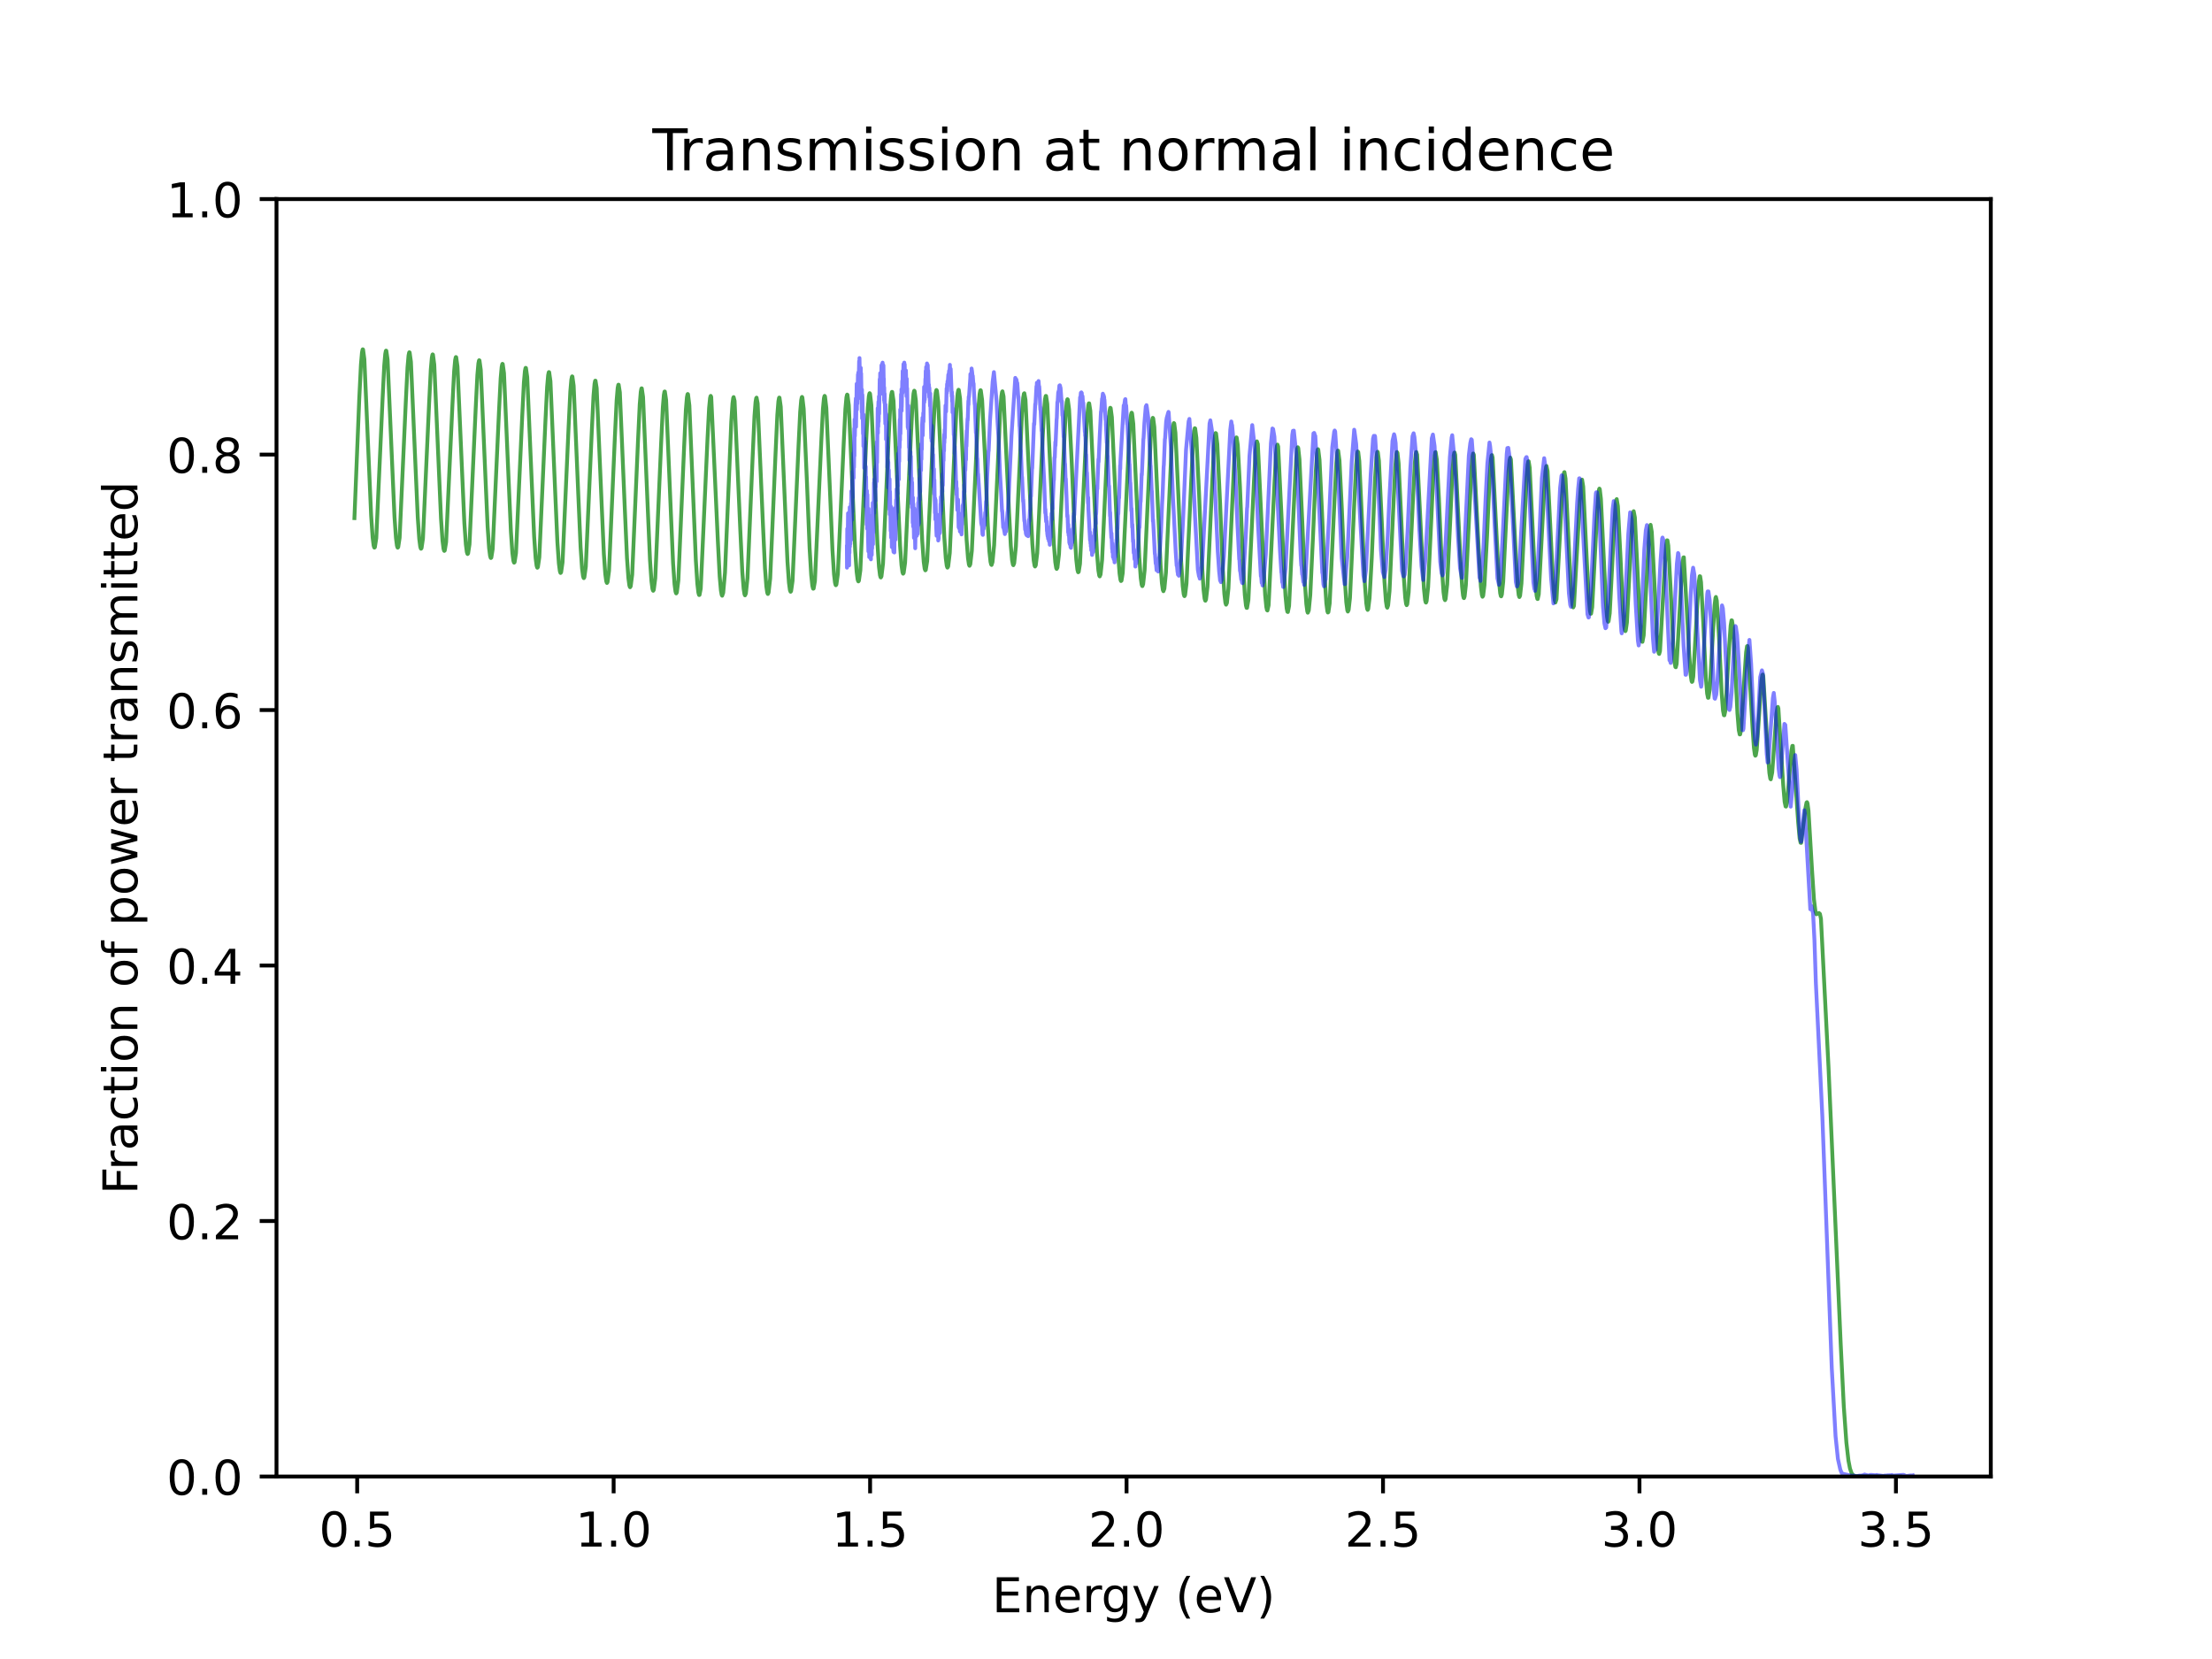 <?xml version="1.0" encoding="utf-8" standalone="no"?>
<!DOCTYPE svg PUBLIC "-//W3C//DTD SVG 1.1//EN"
  "http://www.w3.org/Graphics/SVG/1.1/DTD/svg11.dtd">
<!-- Created with matplotlib (https://matplotlib.org/) -->
<svg height="345.6pt" version="1.1" viewBox="0 0 460.8 345.6" width="460.8pt" xmlns="http://www.w3.org/2000/svg" xmlns:xlink="http://www.w3.org/1999/xlink">
 <defs>
  <style type="text/css">
*{stroke-linecap:butt;stroke-linejoin:round;}
  </style>
 </defs>
 <g id="figure_1">
  <g id="patch_1">
   <path d="M 0 345.6 
L 460.8 345.6 
L 460.8 0 
L 0 0 
z
" style="fill:#ffffff;"/>
  </g>
  <g id="axes_1">
   <g id="patch_2">
    <path d="M 57.6 307.584 
L 414.72 307.584 
L 414.72 41.472 
L 57.6 41.472 
z
" style="fill:#ffffff;"/>
   </g>
   <g id="matplotlib.axis_1">
    <g id="xtick_1">
     <g id="line2d_1">
      <defs>
       <path d="M 0 0 
L 0 3.5 
" id="m90aedbe2e8" style="stroke:#000000;stroke-width:0.8;"/>
      </defs>
      <g>
       <use style="stroke:#000000;stroke-width:0.8;" x="74.407" xlink:href="#m90aedbe2e8" y="307.584"/>
      </g>
     </g>
     <g id="text_1">
      <!-- 0.5 -->
      <defs>
       <path d="M 31.781 66.406 
Q 24.172 66.406 20.328 58.906 
Q 16.5 51.422 16.5 36.375 
Q 16.5 21.391 20.328 13.891 
Q 24.172 6.391 31.781 6.391 
Q 39.453 6.391 43.281 13.891 
Q 47.125 21.391 47.125 36.375 
Q 47.125 51.422 43.281 58.906 
Q 39.453 66.406 31.781 66.406 
z
M 31.781 74.219 
Q 44.047 74.219 50.516 64.516 
Q 56.984 54.828 56.984 36.375 
Q 56.984 17.969 50.516 8.266 
Q 44.047 -1.422 31.781 -1.422 
Q 19.531 -1.422 13.062 8.266 
Q 6.594 17.969 6.594 36.375 
Q 6.594 54.828 13.062 64.516 
Q 19.531 74.219 31.781 74.219 
z
" id="DejaVuSans-48"/>
       <path d="M 10.688 12.406 
L 21 12.406 
L 21 0 
L 10.688 0 
z
" id="DejaVuSans-46"/>
       <path d="M 10.797 72.906 
L 49.516 72.906 
L 49.516 64.594 
L 19.828 64.594 
L 19.828 46.734 
Q 21.969 47.469 24.109 47.828 
Q 26.266 48.188 28.422 48.188 
Q 40.625 48.188 47.75 41.5 
Q 54.891 34.812 54.891 23.391 
Q 54.891 11.625 47.562 5.094 
Q 40.234 -1.422 26.906 -1.422 
Q 22.312 -1.422 17.547 -0.641 
Q 12.797 0.141 7.719 1.703 
L 7.719 11.625 
Q 12.109 9.234 16.797 8.062 
Q 21.484 6.891 26.703 6.891 
Q 35.156 6.891 40.078 11.328 
Q 45.016 15.766 45.016 23.391 
Q 45.016 31 40.078 35.438 
Q 35.156 39.891 26.703 39.891 
Q 22.75 39.891 18.812 39.016 
Q 14.891 38.141 10.797 36.281 
z
" id="DejaVuSans-53"/>
      </defs>
      <g transform="translate(66.455 322.182)scale(0.1 -0.1)">
       <use xlink:href="#DejaVuSans-48"/>
       <use x="63.623" xlink:href="#DejaVuSans-46"/>
       <use x="95.41" xlink:href="#DejaVuSans-53"/>
      </g>
     </g>
    </g>
    <g id="xtick_2">
     <g id="line2d_2">
      <g>
       <use style="stroke:#000000;stroke-width:0.8;" x="127.832" xlink:href="#m90aedbe2e8" y="307.584"/>
      </g>
     </g>
     <g id="text_2">
      <!-- 1.0 -->
      <defs>
       <path d="M 12.406 8.297 
L 28.516 8.297 
L 28.516 63.922 
L 10.984 60.406 
L 10.984 69.391 
L 28.422 72.906 
L 38.281 72.906 
L 38.281 8.297 
L 54.391 8.297 
L 54.391 0 
L 12.406 0 
z
" id="DejaVuSans-49"/>
      </defs>
      <g transform="translate(119.88 322.182)scale(0.1 -0.1)">
       <use xlink:href="#DejaVuSans-49"/>
       <use x="63.623" xlink:href="#DejaVuSans-46"/>
       <use x="95.41" xlink:href="#DejaVuSans-48"/>
      </g>
     </g>
    </g>
    <g id="xtick_3">
     <g id="line2d_3">
      <g>
       <use style="stroke:#000000;stroke-width:0.8;" x="181.257" xlink:href="#m90aedbe2e8" y="307.584"/>
      </g>
     </g>
     <g id="text_3">
      <!-- 1.5 -->
      <g transform="translate(173.305 322.182)scale(0.1 -0.1)">
       <use xlink:href="#DejaVuSans-49"/>
       <use x="63.623" xlink:href="#DejaVuSans-46"/>
       <use x="95.41" xlink:href="#DejaVuSans-53"/>
      </g>
     </g>
    </g>
    <g id="xtick_4">
     <g id="line2d_4">
      <g>
       <use style="stroke:#000000;stroke-width:0.8;" x="234.682" xlink:href="#m90aedbe2e8" y="307.584"/>
      </g>
     </g>
     <g id="text_4">
      <!-- 2.0 -->
      <defs>
       <path d="M 19.188 8.297 
L 53.609 8.297 
L 53.609 0 
L 7.328 0 
L 7.328 8.297 
Q 12.938 14.109 22.625 23.891 
Q 32.328 33.688 34.812 36.531 
Q 39.547 41.844 41.422 45.531 
Q 43.312 49.219 43.312 52.781 
Q 43.312 58.594 39.234 62.25 
Q 35.156 65.922 28.609 65.922 
Q 23.969 65.922 18.812 64.312 
Q 13.672 62.703 7.812 59.422 
L 7.812 69.391 
Q 13.766 71.781 18.938 73 
Q 24.125 74.219 28.422 74.219 
Q 39.75 74.219 46.484 68.547 
Q 53.219 62.891 53.219 53.422 
Q 53.219 48.922 51.531 44.891 
Q 49.859 40.875 45.406 35.406 
Q 44.188 33.984 37.641 27.219 
Q 31.109 20.453 19.188 8.297 
z
" id="DejaVuSans-50"/>
      </defs>
      <g transform="translate(226.73 322.182)scale(0.1 -0.1)">
       <use xlink:href="#DejaVuSans-50"/>
       <use x="63.623" xlink:href="#DejaVuSans-46"/>
       <use x="95.41" xlink:href="#DejaVuSans-48"/>
      </g>
     </g>
    </g>
    <g id="xtick_5">
     <g id="line2d_5">
      <g>
       <use style="stroke:#000000;stroke-width:0.8;" x="288.107" xlink:href="#m90aedbe2e8" y="307.584"/>
      </g>
     </g>
     <g id="text_5">
      <!-- 2.5 -->
      <g transform="translate(280.155 322.182)scale(0.1 -0.1)">
       <use xlink:href="#DejaVuSans-50"/>
       <use x="63.623" xlink:href="#DejaVuSans-46"/>
       <use x="95.41" xlink:href="#DejaVuSans-53"/>
      </g>
     </g>
    </g>
    <g id="xtick_6">
     <g id="line2d_6">
      <g>
       <use style="stroke:#000000;stroke-width:0.8;" x="341.532" xlink:href="#m90aedbe2e8" y="307.584"/>
      </g>
     </g>
     <g id="text_6">
      <!-- 3.0 -->
      <defs>
       <path d="M 40.578 39.312 
Q 47.656 37.797 51.625 33 
Q 55.609 28.219 55.609 21.188 
Q 55.609 10.406 48.188 4.484 
Q 40.766 -1.422 27.094 -1.422 
Q 22.516 -1.422 17.656 -0.516 
Q 12.797 0.391 7.625 2.203 
L 7.625 11.719 
Q 11.719 9.328 16.594 8.109 
Q 21.484 6.891 26.812 6.891 
Q 36.078 6.891 40.938 10.547 
Q 45.797 14.203 45.797 21.188 
Q 45.797 27.641 41.281 31.266 
Q 36.766 34.906 28.719 34.906 
L 20.219 34.906 
L 20.219 43.016 
L 29.109 43.016 
Q 36.375 43.016 40.234 45.922 
Q 44.094 48.828 44.094 54.297 
Q 44.094 59.906 40.109 62.906 
Q 36.141 65.922 28.719 65.922 
Q 24.656 65.922 20.016 65.031 
Q 15.375 64.156 9.812 62.312 
L 9.812 71.094 
Q 15.438 72.656 20.344 73.438 
Q 25.25 74.219 29.594 74.219 
Q 40.828 74.219 47.359 69.109 
Q 53.906 64.016 53.906 55.328 
Q 53.906 49.266 50.438 45.094 
Q 46.969 40.922 40.578 39.312 
z
" id="DejaVuSans-51"/>
      </defs>
      <g transform="translate(333.58 322.182)scale(0.1 -0.1)">
       <use xlink:href="#DejaVuSans-51"/>
       <use x="63.623" xlink:href="#DejaVuSans-46"/>
       <use x="95.41" xlink:href="#DejaVuSans-48"/>
      </g>
     </g>
    </g>
    <g id="xtick_7">
     <g id="line2d_7">
      <g>
       <use style="stroke:#000000;stroke-width:0.8;" x="394.957" xlink:href="#m90aedbe2e8" y="307.584"/>
      </g>
     </g>
     <g id="text_7">
      <!-- 3.5 -->
      <g transform="translate(387.005 322.182)scale(0.1 -0.1)">
       <use xlink:href="#DejaVuSans-51"/>
       <use x="63.623" xlink:href="#DejaVuSans-46"/>
       <use x="95.41" xlink:href="#DejaVuSans-53"/>
      </g>
     </g>
    </g>
    <g id="text_8">
     <!-- Energy (eV) -->
     <defs>
      <path d="M 9.812 72.906 
L 55.906 72.906 
L 55.906 64.594 
L 19.672 64.594 
L 19.672 43.016 
L 54.391 43.016 
L 54.391 34.719 
L 19.672 34.719 
L 19.672 8.297 
L 56.781 8.297 
L 56.781 0 
L 9.812 0 
z
" id="DejaVuSans-69"/>
      <path d="M 54.891 33.016 
L 54.891 0 
L 45.906 0 
L 45.906 32.719 
Q 45.906 40.484 42.875 44.328 
Q 39.844 48.188 33.797 48.188 
Q 26.516 48.188 22.312 43.547 
Q 18.109 38.922 18.109 30.906 
L 18.109 0 
L 9.078 0 
L 9.078 54.688 
L 18.109 54.688 
L 18.109 46.188 
Q 21.344 51.125 25.703 53.562 
Q 30.078 56 35.797 56 
Q 45.219 56 50.047 50.172 
Q 54.891 44.344 54.891 33.016 
z
" id="DejaVuSans-110"/>
      <path d="M 56.203 29.594 
L 56.203 25.203 
L 14.891 25.203 
Q 15.484 15.922 20.484 11.062 
Q 25.484 6.203 34.422 6.203 
Q 39.594 6.203 44.453 7.469 
Q 49.312 8.734 54.109 11.281 
L 54.109 2.781 
Q 49.266 0.734 44.188 -0.344 
Q 39.109 -1.422 33.891 -1.422 
Q 20.797 -1.422 13.156 6.188 
Q 5.516 13.812 5.516 26.812 
Q 5.516 40.234 12.766 48.109 
Q 20.016 56 32.328 56 
Q 43.359 56 49.781 48.891 
Q 56.203 41.797 56.203 29.594 
z
M 47.219 32.234 
Q 47.125 39.594 43.094 43.984 
Q 39.062 48.391 32.422 48.391 
Q 24.906 48.391 20.391 44.141 
Q 15.875 39.891 15.188 32.172 
z
" id="DejaVuSans-101"/>
      <path d="M 41.109 46.297 
Q 39.594 47.172 37.812 47.578 
Q 36.031 48 33.891 48 
Q 26.266 48 22.188 43.047 
Q 18.109 38.094 18.109 28.812 
L 18.109 0 
L 9.078 0 
L 9.078 54.688 
L 18.109 54.688 
L 18.109 46.188 
Q 20.953 51.172 25.484 53.578 
Q 30.031 56 36.531 56 
Q 37.453 56 38.578 55.875 
Q 39.703 55.766 41.062 55.516 
z
" id="DejaVuSans-114"/>
      <path d="M 45.406 27.984 
Q 45.406 37.75 41.375 43.109 
Q 37.359 48.484 30.078 48.484 
Q 22.859 48.484 18.828 43.109 
Q 14.797 37.75 14.797 27.984 
Q 14.797 18.266 18.828 12.891 
Q 22.859 7.516 30.078 7.516 
Q 37.359 7.516 41.375 12.891 
Q 45.406 18.266 45.406 27.984 
z
M 54.391 6.781 
Q 54.391 -7.172 48.188 -13.984 
Q 42 -20.797 29.203 -20.797 
Q 24.469 -20.797 20.266 -20.094 
Q 16.062 -19.391 12.109 -17.922 
L 12.109 -9.188 
Q 16.062 -11.328 19.922 -12.344 
Q 23.781 -13.375 27.781 -13.375 
Q 36.625 -13.375 41.016 -8.766 
Q 45.406 -4.156 45.406 5.172 
L 45.406 9.625 
Q 42.625 4.781 38.281 2.391 
Q 33.938 0 27.875 0 
Q 17.828 0 11.672 7.656 
Q 5.516 15.328 5.516 27.984 
Q 5.516 40.672 11.672 48.328 
Q 17.828 56 27.875 56 
Q 33.938 56 38.281 53.609 
Q 42.625 51.219 45.406 46.391 
L 45.406 54.688 
L 54.391 54.688 
z
" id="DejaVuSans-103"/>
      <path d="M 32.172 -5.078 
Q 28.375 -14.844 24.75 -17.812 
Q 21.141 -20.797 15.094 -20.797 
L 7.906 -20.797 
L 7.906 -13.281 
L 13.188 -13.281 
Q 16.891 -13.281 18.938 -11.516 
Q 21 -9.766 23.484 -3.219 
L 25.094 0.875 
L 2.984 54.688 
L 12.5 54.688 
L 29.594 11.922 
L 46.688 54.688 
L 56.203 54.688 
z
" id="DejaVuSans-121"/>
      <path id="DejaVuSans-32"/>
      <path d="M 31 75.875 
Q 24.469 64.656 21.281 53.656 
Q 18.109 42.672 18.109 31.391 
Q 18.109 20.125 21.312 9.062 
Q 24.516 -2 31 -13.188 
L 23.188 -13.188 
Q 15.875 -1.703 12.234 9.375 
Q 8.594 20.453 8.594 31.391 
Q 8.594 42.281 12.203 53.312 
Q 15.828 64.359 23.188 75.875 
z
" id="DejaVuSans-40"/>
      <path d="M 28.609 0 
L 0.781 72.906 
L 11.078 72.906 
L 34.188 11.531 
L 57.328 72.906 
L 67.578 72.906 
L 39.797 0 
z
" id="DejaVuSans-86"/>
      <path d="M 8.016 75.875 
L 15.828 75.875 
Q 23.141 64.359 26.781 53.312 
Q 30.422 42.281 30.422 31.391 
Q 30.422 20.453 26.781 9.375 
Q 23.141 -1.703 15.828 -13.188 
L 8.016 -13.188 
Q 14.5 -2 17.703 9.062 
Q 20.906 20.125 20.906 31.391 
Q 20.906 42.672 17.703 53.656 
Q 14.5 64.656 8.016 75.875 
z
" id="DejaVuSans-41"/>
     </defs>
     <g transform="translate(206.666 335.861)scale(0.1 -0.1)">
      <use xlink:href="#DejaVuSans-69"/>
      <use x="63.184" xlink:href="#DejaVuSans-110"/>
      <use x="126.562" xlink:href="#DejaVuSans-101"/>
      <use x="188.086" xlink:href="#DejaVuSans-114"/>
      <use x="227.449" xlink:href="#DejaVuSans-103"/>
      <use x="290.926" xlink:href="#DejaVuSans-121"/>
      <use x="350.105" xlink:href="#DejaVuSans-32"/>
      <use x="381.893" xlink:href="#DejaVuSans-40"/>
      <use x="420.906" xlink:href="#DejaVuSans-101"/>
      <use x="482.43" xlink:href="#DejaVuSans-86"/>
      <use x="550.838" xlink:href="#DejaVuSans-41"/>
     </g>
    </g>
   </g>
   <g id="matplotlib.axis_2">
    <g id="ytick_1">
     <g id="line2d_8">
      <defs>
       <path d="M 0 0 
L -3.5 0 
" id="md241acf9e2" style="stroke:#000000;stroke-width:0.8;"/>
      </defs>
      <g>
       <use style="stroke:#000000;stroke-width:0.8;" x="57.6" xlink:href="#md241acf9e2" y="307.584"/>
      </g>
     </g>
     <g id="text_9">
      <!-- 0.0 -->
      <g transform="translate(34.697 311.383)scale(0.1 -0.1)">
       <use xlink:href="#DejaVuSans-48"/>
       <use x="63.623" xlink:href="#DejaVuSans-46"/>
       <use x="95.41" xlink:href="#DejaVuSans-48"/>
      </g>
     </g>
    </g>
    <g id="ytick_2">
     <g id="line2d_9">
      <g>
       <use style="stroke:#000000;stroke-width:0.8;" x="57.6" xlink:href="#md241acf9e2" y="254.362"/>
      </g>
     </g>
     <g id="text_10">
      <!-- 0.2 -->
      <g transform="translate(34.697 258.161)scale(0.1 -0.1)">
       <use xlink:href="#DejaVuSans-48"/>
       <use x="63.623" xlink:href="#DejaVuSans-46"/>
       <use x="95.41" xlink:href="#DejaVuSans-50"/>
      </g>
     </g>
    </g>
    <g id="ytick_3">
     <g id="line2d_10">
      <g>
       <use style="stroke:#000000;stroke-width:0.8;" x="57.6" xlink:href="#md241acf9e2" y="201.139"/>
      </g>
     </g>
     <g id="text_11">
      <!-- 0.4 -->
      <defs>
       <path d="M 37.797 64.312 
L 12.891 25.391 
L 37.797 25.391 
z
M 35.203 72.906 
L 47.609 72.906 
L 47.609 25.391 
L 58.016 25.391 
L 58.016 17.188 
L 47.609 17.188 
L 47.609 0 
L 37.797 0 
L 37.797 17.188 
L 4.891 17.188 
L 4.891 26.703 
z
" id="DejaVuSans-52"/>
      </defs>
      <g transform="translate(34.697 204.938)scale(0.1 -0.1)">
       <use xlink:href="#DejaVuSans-48"/>
       <use x="63.623" xlink:href="#DejaVuSans-46"/>
       <use x="95.41" xlink:href="#DejaVuSans-52"/>
      </g>
     </g>
    </g>
    <g id="ytick_4">
     <g id="line2d_11">
      <g>
       <use style="stroke:#000000;stroke-width:0.8;" x="57.6" xlink:href="#md241acf9e2" y="147.917"/>
      </g>
     </g>
     <g id="text_12">
      <!-- 0.6 -->
      <defs>
       <path d="M 33.016 40.375 
Q 26.375 40.375 22.484 35.828 
Q 18.609 31.297 18.609 23.391 
Q 18.609 15.531 22.484 10.953 
Q 26.375 6.391 33.016 6.391 
Q 39.656 6.391 43.531 10.953 
Q 47.406 15.531 47.406 23.391 
Q 47.406 31.297 43.531 35.828 
Q 39.656 40.375 33.016 40.375 
z
M 52.594 71.297 
L 52.594 62.312 
Q 48.875 64.062 45.094 64.984 
Q 41.312 65.922 37.594 65.922 
Q 27.828 65.922 22.672 59.328 
Q 17.531 52.734 16.797 39.406 
Q 19.672 43.656 24.016 45.922 
Q 28.375 48.188 33.594 48.188 
Q 44.578 48.188 50.953 41.516 
Q 57.328 34.859 57.328 23.391 
Q 57.328 12.156 50.688 5.359 
Q 44.047 -1.422 33.016 -1.422 
Q 20.359 -1.422 13.672 8.266 
Q 6.984 17.969 6.984 36.375 
Q 6.984 53.656 15.188 63.938 
Q 23.391 74.219 37.203 74.219 
Q 40.922 74.219 44.703 73.484 
Q 48.484 72.75 52.594 71.297 
z
" id="DejaVuSans-54"/>
      </defs>
      <g transform="translate(34.697 151.716)scale(0.1 -0.1)">
       <use xlink:href="#DejaVuSans-48"/>
       <use x="63.623" xlink:href="#DejaVuSans-46"/>
       <use x="95.41" xlink:href="#DejaVuSans-54"/>
      </g>
     </g>
    </g>
    <g id="ytick_5">
     <g id="line2d_12">
      <g>
       <use style="stroke:#000000;stroke-width:0.8;" x="57.6" xlink:href="#md241acf9e2" y="94.694"/>
      </g>
     </g>
     <g id="text_13">
      <!-- 0.8 -->
      <defs>
       <path d="M 31.781 34.625 
Q 24.75 34.625 20.719 30.859 
Q 16.703 27.094 16.703 20.516 
Q 16.703 13.922 20.719 10.156 
Q 24.75 6.391 31.781 6.391 
Q 38.812 6.391 42.859 10.172 
Q 46.922 13.969 46.922 20.516 
Q 46.922 27.094 42.891 30.859 
Q 38.875 34.625 31.781 34.625 
z
M 21.922 38.812 
Q 15.578 40.375 12.031 44.719 
Q 8.5 49.078 8.5 55.328 
Q 8.5 64.062 14.719 69.141 
Q 20.953 74.219 31.781 74.219 
Q 42.672 74.219 48.875 69.141 
Q 55.078 64.062 55.078 55.328 
Q 55.078 49.078 51.531 44.719 
Q 48 40.375 41.703 38.812 
Q 48.828 37.156 52.797 32.312 
Q 56.781 27.484 56.781 20.516 
Q 56.781 9.906 50.312 4.234 
Q 43.844 -1.422 31.781 -1.422 
Q 19.734 -1.422 13.25 4.234 
Q 6.781 9.906 6.781 20.516 
Q 6.781 27.484 10.781 32.312 
Q 14.797 37.156 21.922 38.812 
z
M 18.312 54.391 
Q 18.312 48.734 21.844 45.562 
Q 25.391 42.391 31.781 42.391 
Q 38.141 42.391 41.719 45.562 
Q 45.312 48.734 45.312 54.391 
Q 45.312 60.062 41.719 63.234 
Q 38.141 66.406 31.781 66.406 
Q 25.391 66.406 21.844 63.234 
Q 18.312 60.062 18.312 54.391 
z
" id="DejaVuSans-56"/>
      </defs>
      <g transform="translate(34.697 98.494)scale(0.1 -0.1)">
       <use xlink:href="#DejaVuSans-48"/>
       <use x="63.623" xlink:href="#DejaVuSans-46"/>
       <use x="95.41" xlink:href="#DejaVuSans-56"/>
      </g>
     </g>
    </g>
    <g id="ytick_6">
     <g id="line2d_13">
      <g>
       <use style="stroke:#000000;stroke-width:0.8;" x="57.6" xlink:href="#md241acf9e2" y="41.472"/>
      </g>
     </g>
     <g id="text_14">
      <!-- 1.0 -->
      <g transform="translate(34.697 45.271)scale(0.1 -0.1)">
       <use xlink:href="#DejaVuSans-49"/>
       <use x="63.623" xlink:href="#DejaVuSans-46"/>
       <use x="95.41" xlink:href="#DejaVuSans-48"/>
      </g>
     </g>
    </g>
    <g id="text_15">
     <!-- Fraction of power transmitted -->
     <defs>
      <path d="M 9.812 72.906 
L 51.703 72.906 
L 51.703 64.594 
L 19.672 64.594 
L 19.672 43.109 
L 48.578 43.109 
L 48.578 34.812 
L 19.672 34.812 
L 19.672 0 
L 9.812 0 
z
" id="DejaVuSans-70"/>
      <path d="M 34.281 27.484 
Q 23.391 27.484 19.188 25 
Q 14.984 22.516 14.984 16.5 
Q 14.984 11.719 18.141 8.906 
Q 21.297 6.109 26.703 6.109 
Q 34.188 6.109 38.703 11.406 
Q 43.219 16.703 43.219 25.484 
L 43.219 27.484 
z
M 52.203 31.203 
L 52.203 0 
L 43.219 0 
L 43.219 8.297 
Q 40.141 3.328 35.547 0.953 
Q 30.953 -1.422 24.312 -1.422 
Q 15.922 -1.422 10.953 3.297 
Q 6 8.016 6 15.922 
Q 6 25.141 12.172 29.828 
Q 18.359 34.516 30.609 34.516 
L 43.219 34.516 
L 43.219 35.406 
Q 43.219 41.609 39.141 45 
Q 35.062 48.391 27.688 48.391 
Q 23 48.391 18.547 47.266 
Q 14.109 46.141 10.016 43.891 
L 10.016 52.203 
Q 14.938 54.109 19.578 55.047 
Q 24.219 56 28.609 56 
Q 40.484 56 46.344 49.844 
Q 52.203 43.703 52.203 31.203 
z
" id="DejaVuSans-97"/>
      <path d="M 48.781 52.594 
L 48.781 44.188 
Q 44.969 46.297 41.141 47.344 
Q 37.312 48.391 33.406 48.391 
Q 24.656 48.391 19.812 42.844 
Q 14.984 37.312 14.984 27.297 
Q 14.984 17.281 19.812 11.734 
Q 24.656 6.203 33.406 6.203 
Q 37.312 6.203 41.141 7.25 
Q 44.969 8.297 48.781 10.406 
L 48.781 2.094 
Q 45.016 0.344 40.984 -0.531 
Q 36.969 -1.422 32.422 -1.422 
Q 20.062 -1.422 12.781 6.344 
Q 5.516 14.109 5.516 27.297 
Q 5.516 40.672 12.859 48.328 
Q 20.219 56 33.016 56 
Q 37.156 56 41.109 55.141 
Q 45.062 54.297 48.781 52.594 
z
" id="DejaVuSans-99"/>
      <path d="M 18.312 70.219 
L 18.312 54.688 
L 36.812 54.688 
L 36.812 47.703 
L 18.312 47.703 
L 18.312 18.016 
Q 18.312 11.328 20.141 9.422 
Q 21.969 7.516 27.594 7.516 
L 36.812 7.516 
L 36.812 0 
L 27.594 0 
Q 17.188 0 13.234 3.875 
Q 9.281 7.766 9.281 18.016 
L 9.281 47.703 
L 2.688 47.703 
L 2.688 54.688 
L 9.281 54.688 
L 9.281 70.219 
z
" id="DejaVuSans-116"/>
      <path d="M 9.422 54.688 
L 18.406 54.688 
L 18.406 0 
L 9.422 0 
z
M 9.422 75.984 
L 18.406 75.984 
L 18.406 64.594 
L 9.422 64.594 
z
" id="DejaVuSans-105"/>
      <path d="M 30.609 48.391 
Q 23.391 48.391 19.188 42.75 
Q 14.984 37.109 14.984 27.297 
Q 14.984 17.484 19.156 11.844 
Q 23.344 6.203 30.609 6.203 
Q 37.797 6.203 41.984 11.859 
Q 46.188 17.531 46.188 27.297 
Q 46.188 37.016 41.984 42.703 
Q 37.797 48.391 30.609 48.391 
z
M 30.609 56 
Q 42.328 56 49.016 48.375 
Q 55.719 40.766 55.719 27.297 
Q 55.719 13.875 49.016 6.219 
Q 42.328 -1.422 30.609 -1.422 
Q 18.844 -1.422 12.172 6.219 
Q 5.516 13.875 5.516 27.297 
Q 5.516 40.766 12.172 48.375 
Q 18.844 56 30.609 56 
z
" id="DejaVuSans-111"/>
      <path d="M 37.109 75.984 
L 37.109 68.5 
L 28.516 68.5 
Q 23.688 68.5 21.797 66.547 
Q 19.922 64.594 19.922 59.516 
L 19.922 54.688 
L 34.719 54.688 
L 34.719 47.703 
L 19.922 47.703 
L 19.922 0 
L 10.891 0 
L 10.891 47.703 
L 2.297 47.703 
L 2.297 54.688 
L 10.891 54.688 
L 10.891 58.5 
Q 10.891 67.625 15.141 71.797 
Q 19.391 75.984 28.609 75.984 
z
" id="DejaVuSans-102"/>
      <path d="M 18.109 8.203 
L 18.109 -20.797 
L 9.078 -20.797 
L 9.078 54.688 
L 18.109 54.688 
L 18.109 46.391 
Q 20.953 51.266 25.266 53.625 
Q 29.594 56 35.594 56 
Q 45.562 56 51.781 48.094 
Q 58.016 40.188 58.016 27.297 
Q 58.016 14.406 51.781 6.484 
Q 45.562 -1.422 35.594 -1.422 
Q 29.594 -1.422 25.266 0.953 
Q 20.953 3.328 18.109 8.203 
z
M 48.688 27.297 
Q 48.688 37.203 44.609 42.844 
Q 40.531 48.484 33.406 48.484 
Q 26.266 48.484 22.188 42.844 
Q 18.109 37.203 18.109 27.297 
Q 18.109 17.391 22.188 11.75 
Q 26.266 6.109 33.406 6.109 
Q 40.531 6.109 44.609 11.75 
Q 48.688 17.391 48.688 27.297 
z
" id="DejaVuSans-112"/>
      <path d="M 4.203 54.688 
L 13.188 54.688 
L 24.422 12.016 
L 35.594 54.688 
L 46.188 54.688 
L 57.422 12.016 
L 68.609 54.688 
L 77.594 54.688 
L 63.281 0 
L 52.688 0 
L 40.922 44.828 
L 29.109 0 
L 18.5 0 
z
" id="DejaVuSans-119"/>
      <path d="M 44.281 53.078 
L 44.281 44.578 
Q 40.484 46.531 36.375 47.5 
Q 32.281 48.484 27.875 48.484 
Q 21.188 48.484 17.844 46.438 
Q 14.5 44.391 14.5 40.281 
Q 14.5 37.156 16.891 35.375 
Q 19.281 33.594 26.516 31.984 
L 29.594 31.297 
Q 39.156 29.25 43.188 25.516 
Q 47.219 21.781 47.219 15.094 
Q 47.219 7.469 41.188 3.016 
Q 35.156 -1.422 24.609 -1.422 
Q 20.219 -1.422 15.453 -0.562 
Q 10.688 0.297 5.422 2 
L 5.422 11.281 
Q 10.406 8.688 15.234 7.391 
Q 20.062 6.109 24.812 6.109 
Q 31.156 6.109 34.562 8.281 
Q 37.984 10.453 37.984 14.406 
Q 37.984 18.062 35.516 20.016 
Q 33.062 21.969 24.703 23.781 
L 21.578 24.516 
Q 13.234 26.266 9.516 29.906 
Q 5.812 33.547 5.812 39.891 
Q 5.812 47.609 11.281 51.797 
Q 16.75 56 26.812 56 
Q 31.781 56 36.172 55.266 
Q 40.578 54.547 44.281 53.078 
z
" id="DejaVuSans-115"/>
      <path d="M 52 44.188 
Q 55.375 50.25 60.062 53.125 
Q 64.75 56 71.094 56 
Q 79.641 56 84.281 50.016 
Q 88.922 44.047 88.922 33.016 
L 88.922 0 
L 79.891 0 
L 79.891 32.719 
Q 79.891 40.578 77.094 44.375 
Q 74.312 48.188 68.609 48.188 
Q 61.625 48.188 57.562 43.547 
Q 53.516 38.922 53.516 30.906 
L 53.516 0 
L 44.484 0 
L 44.484 32.719 
Q 44.484 40.625 41.703 44.406 
Q 38.922 48.188 33.109 48.188 
Q 26.219 48.188 22.156 43.531 
Q 18.109 38.875 18.109 30.906 
L 18.109 0 
L 9.078 0 
L 9.078 54.688 
L 18.109 54.688 
L 18.109 46.188 
Q 21.188 51.219 25.484 53.609 
Q 29.781 56 35.688 56 
Q 41.656 56 45.828 52.969 
Q 50 49.953 52 44.188 
z
" id="DejaVuSans-109"/>
      <path d="M 45.406 46.391 
L 45.406 75.984 
L 54.391 75.984 
L 54.391 0 
L 45.406 0 
L 45.406 8.203 
Q 42.578 3.328 38.25 0.953 
Q 33.938 -1.422 27.875 -1.422 
Q 17.969 -1.422 11.734 6.484 
Q 5.516 14.406 5.516 27.297 
Q 5.516 40.188 11.734 48.094 
Q 17.969 56 27.875 56 
Q 33.938 56 38.25 53.625 
Q 42.578 51.266 45.406 46.391 
z
M 14.797 27.297 
Q 14.797 17.391 18.875 11.75 
Q 22.953 6.109 30.078 6.109 
Q 37.203 6.109 41.297 11.75 
Q 45.406 17.391 45.406 27.297 
Q 45.406 37.203 41.297 42.844 
Q 37.203 48.484 30.078 48.484 
Q 22.953 48.484 18.875 42.844 
Q 14.797 37.203 14.797 27.297 
z
" id="DejaVuSans-100"/>
     </defs>
     <g transform="translate(28.617 248.812)rotate(-90)scale(0.1 -0.1)">
      <use xlink:href="#DejaVuSans-70"/>
      <use x="50.27" xlink:href="#DejaVuSans-114"/>
      <use x="91.383" xlink:href="#DejaVuSans-97"/>
      <use x="152.662" xlink:href="#DejaVuSans-99"/>
      <use x="207.643" xlink:href="#DejaVuSans-116"/>
      <use x="246.852" xlink:href="#DejaVuSans-105"/>
      <use x="274.635" xlink:href="#DejaVuSans-111"/>
      <use x="335.816" xlink:href="#DejaVuSans-110"/>
      <use x="399.195" xlink:href="#DejaVuSans-32"/>
      <use x="430.982" xlink:href="#DejaVuSans-111"/>
      <use x="492.164" xlink:href="#DejaVuSans-102"/>
      <use x="527.369" xlink:href="#DejaVuSans-32"/>
      <use x="559.156" xlink:href="#DejaVuSans-112"/>
      <use x="622.633" xlink:href="#DejaVuSans-111"/>
      <use x="683.814" xlink:href="#DejaVuSans-119"/>
      <use x="765.602" xlink:href="#DejaVuSans-101"/>
      <use x="827.125" xlink:href="#DejaVuSans-114"/>
      <use x="868.238" xlink:href="#DejaVuSans-32"/>
      <use x="900.025" xlink:href="#DejaVuSans-116"/>
      <use x="939.234" xlink:href="#DejaVuSans-114"/>
      <use x="980.348" xlink:href="#DejaVuSans-97"/>
      <use x="1041.627" xlink:href="#DejaVuSans-110"/>
      <use x="1105.006" xlink:href="#DejaVuSans-115"/>
      <use x="1157.105" xlink:href="#DejaVuSans-109"/>
      <use x="1254.518" xlink:href="#DejaVuSans-105"/>
      <use x="1282.301" xlink:href="#DejaVuSans-116"/>
      <use x="1321.51" xlink:href="#DejaVuSans-116"/>
      <use x="1360.719" xlink:href="#DejaVuSans-101"/>
      <use x="1422.242" xlink:href="#DejaVuSans-100"/>
     </g>
    </g>
   </g>
   <g id="line2d_14">
    <path clip-path="url(#pa3260cddd0)" d="M 395.839 307.584 
L 386.366 307.504 
L 386.041 307.32 
L 385.716 306.868 
L 385.391 305.935 
L 385.067 304.268 
L 384.637 300.522 
L 384.099 293.032 
L 383.457 280.098 
L 380.909 222.226 
L 379.335 191.378 
L 379.126 190.385 
L 378.917 190.195 
L 378.397 190.461 
L 378.189 189.824 
L 377.878 187.315 
L 377.464 181.073 
L 376.742 168.881 
L 376.536 167.35 
L 376.433 167.104 
L 376.33 167.197 
L 376.125 168.261 
L 375.204 175.59 
L 375.102 175.567 
L 374.898 174.673 
L 374.592 171.292 
L 373.477 155.371 
L 373.375 155.383 
L 373.173 156.462 
L 372.77 161.398 
L 372.268 167.209 
L 372.067 168.024 
L 371.967 167.991 
L 371.766 167.01 
L 371.466 163.411 
L 370.469 147.578 
L 370.37 147.267 
L 370.271 147.349 
L 370.072 148.615 
L 369.676 154.113 
L 369.182 160.911 
L 368.887 162.348 
L 368.788 162.222 
L 368.591 161.035 
L 368.297 157.131 
L 367.318 140.832 
L 367.22 140.522 
L 367.123 140.612 
L 366.928 141.928 
L 366.539 147.708 
L 365.957 156.242 
L 365.763 157.336 
L 365.667 157.428 
L 365.57 157.205 
L 365.377 155.827 
L 365.088 151.676 
L 364.127 134.918 
L 364.031 134.567 
L 363.935 134.62 
L 363.744 135.881 
L 363.458 140.017 
L 362.696 152.028 
L 362.506 152.983 
L 362.411 153.002 
L 362.221 152.106 
L 361.937 148.578 
L 361.371 136.858 
L 360.994 130.52 
L 360.806 129.256 
L 360.712 129.217 
L 360.525 130.307 
L 360.243 134.306 
L 359.403 148.133 
L 359.216 149.009 
L 359.123 148.994 
L 358.937 148.048 
L 358.659 144.492 
L 358.103 132.725 
L 357.641 125.132 
L 357.457 124.358 
L 357.365 124.56 
L 357.181 126.071 
L 356.813 132.301 
L 356.172 143.607 
L 355.898 145.36 
L 355.807 145.362 
L 355.625 144.473 
L 355.351 141.048 
L 354.807 129.413 
L 354.354 121.263 
L 354.173 120.065 
L 354.083 120.035 
L 353.902 121.096 
L 353.632 125.023 
L 352.734 140.969 
L 352.555 141.978 
L 352.466 142.056 
L 352.376 141.846 
L 352.198 140.572 
L 351.93 136.715 
L 350.776 116.098 
L 350.687 116.129 
L 350.51 117.272 
L 350.245 121.231 
L 349.278 138.287 
L 349.103 139 
L 349.015 138.943 
L 348.84 138 
L 348.578 134.651 
L 348.055 123.343 
L 347.533 113.652 
L 347.36 112.568 
L 347.273 112.555 
L 347.1 113.574 
L 346.841 117.325 
L 345.807 135.635 
L 345.636 136.228 
L 345.55 136.127 
L 345.379 135.136 
L 345.122 131.806 
L 344.61 120.707 
L 344.099 110.831 
L 343.845 109.329 
L 343.76 109.502 
L 343.59 110.824 
L 343.252 116.537 
L 342.409 132.349 
L 342.157 133.704 
L 342.073 133.655 
L 341.906 132.803 
L 341.654 129.746 
L 341.237 121.11 
L 340.57 107.771 
L 340.321 106.489 
L 340.238 106.705 
L 340.073 108.063 
L 339.742 113.699 
L 338.917 129.674 
L 338.67 131.38 
L 338.588 131.477 
L 338.506 131.334 
L 338.342 130.334 
L 338.097 127.17 
L 337.606 116.67 
L 337.036 105.445 
L 336.793 103.975 
L 336.712 104.094 
L 336.55 105.226 
L 336.226 110.426 
L 335.339 127.753 
L 335.098 129.42 
L 335.018 129.528 
L 334.937 129.408 
L 334.777 128.491 
L 334.537 125.526 
L 334.058 115.468 
L 333.5 103.948 
L 333.262 101.902 
L 333.183 101.786 
L 333.103 101.962 
L 332.945 103.157 
L 332.629 108.31 
L 331.683 126.51 
L 331.448 127.842 
L 331.369 127.859 
L 331.213 127.248 
L 330.978 124.787 
L 330.587 117.359 
L 329.809 101.348 
L 329.577 99.92 
L 329.499 99.991 
L 329.345 100.944 
L 329.113 104.161 
L 327.882 126.213 
L 327.728 126.535 
L 327.575 126.041 
L 327.346 123.829 
L 326.965 116.881 
L 326.129 99.696 
L 325.902 98.353 
L 325.826 98.423 
L 325.675 99.333 
L 325.373 103.801 
L 324.247 124.828 
L 324.022 125.505 
L 323.873 124.995 
L 323.649 122.841 
L 323.277 116.15 
L 322.387 98.131 
L 322.166 97.073 
L 322.092 97.213 
L 321.944 98.216 
L 321.65 102.698 
L 320.551 123.805 
L 320.332 124.792 
L 320.259 124.758 
L 320.113 124.148 
L 319.895 121.932 
L 319.532 115.34 
L 318.664 97.442 
L 318.448 96.096 
L 318.376 96.111 
L 318.232 96.836 
L 318.017 99.513 
L 317.586 108.575 
L 316.944 121.551 
L 316.659 124.104 
L 316.517 124.379 
L 316.375 123.968 
L 316.162 122.104 
L 315.808 116.121 
L 314.751 95.697 
L 314.61 95.329 
L 314.47 95.847 
L 314.26 98.174 
L 313.841 106.713 
L 313.144 121.17 
L 312.867 123.838 
L 312.728 124.232 
L 312.659 124.185 
L 312.521 123.609 
L 312.313 121.582 
L 311.969 115.551 
L 310.939 95.308 
L 310.802 94.803 
L 310.734 94.866 
L 310.597 95.615 
L 310.324 99.344 
L 309.78 111.647 
L 309.239 121.914 
L 308.968 124.113 
L 308.833 124.314 
L 308.699 123.904 
L 308.497 122.177 
L 308.161 116.692 
L 307.025 94.732 
L 306.892 94.469 
L 306.759 95.003 
L 306.559 97.199 
L 306.162 105.23 
L 305.37 121.858 
L 305.107 124.246 
L 304.976 124.599 
L 304.91 124.559 
L 304.779 124.049 
L 304.582 122.243 
L 304.256 116.799 
L 303.15 94.763 
L 303.021 94.272 
L 302.956 94.31 
L 302.826 94.948 
L 302.568 98.273 
L 302.117 108.282 
L 301.476 121.74 
L 301.156 124.744 
L 301.028 125.023 
L 300.901 124.758 
L 300.71 123.365 
L 300.392 118.63 
L 299.758 103.959 
L 299.316 95.758 
L 299.064 94.181 
L 299.001 94.227 
L 298.875 94.853 
L 298.624 98.051 
L 298.186 107.748 
L 297.5 122.309 
L 297.189 125.23 
L 297.065 125.529 
L 297.003 125.487 
L 296.879 125.022 
L 296.632 122.622 
L 296.261 115.883 
L 295.217 94.717 
L 295.034 94.164 
L 294.911 94.638 
L 294.728 96.547 
L 294.363 103.684 
L 293.454 123.356 
L 293.152 125.883 
L 293.032 126.07 
L 292.911 125.778 
L 292.731 124.459 
L 292.431 120.106 
L 291.892 107.747 
L 291.356 96.481 
L 291.118 94.319 
L 290.999 94.165 
L 290.881 94.648 
L 290.644 97.395 
L 290.23 106.251 
L 289.466 123.087 
L 289.173 126.099 
L 288.997 126.597 
L 288.881 126.367 
L 288.706 125.192 
L 288.414 121.182 
L 287.95 110.852 
L 287.255 95.984 
L 287.025 94.196 
L 286.967 94.116 
L 286.91 94.187 
L 286.737 95.286 
L 286.45 99.719 
L 285.764 116.24 
L 285.308 124.583 
L 285.024 126.866 
L 284.911 127.054 
L 284.798 126.821 
L 284.628 125.694 
L 284.345 121.883 
L 283.895 111.989 
L 283.166 96.036 
L 282.942 94.166 
L 282.83 94.059 
L 282.719 94.516 
L 282.496 97.017 
L 282.107 105.156 
L 281.223 124.552 
L 280.947 127.055 
L 280.782 127.399 
L 280.673 127.137 
L 280.453 125.458 
L 280.125 120.314 
L 279.525 105.912 
L 279.037 95.945 
L 278.766 93.888 
L 278.712 93.866 
L 278.604 94.22 
L 278.388 96.436 
L 278.065 102.747 
L 276.994 125.719 
L 276.728 127.516 
L 276.621 127.599 
L 276.515 127.315 
L 276.303 125.669 
L 275.985 120.743 
L 275.404 106.838 
L 274.879 95.794 
L 274.617 93.643 
L 274.564 93.575 
L 274.512 93.631 
L 274.355 94.536 
L 274.094 98.249 
L 273.574 110.564 
L 272.953 123.952 
L 272.643 127.161 
L 272.437 127.638 
L 272.334 127.365 
L 272.129 125.814 
L 271.821 121.179 
L 271.31 109.182 
L 270.7 95.682 
L 270.447 93.326 
L 270.345 93.168 
L 270.244 93.473 
L 270.042 95.41 
L 269.74 101.029 
L 268.537 126.237 
L 268.288 127.494 
L 268.189 127.443 
L 268.04 126.775 
L 267.792 124.144 
L 267.445 117.694 
L 266.265 93.019 
L 266.118 92.617 
L 266.02 92.887 
L 265.825 94.667 
L 265.532 99.917 
L 264.274 126.08 
L 264.033 127.173 
L 263.937 127.096 
L 263.793 126.434 
L 263.554 123.921 
L 263.171 116.741 
L 262.031 92.514 
L 261.842 91.945 
L 261.748 92.259 
L 261.559 94.031 
L 261.23 100.124 
L 260.062 125.011 
L 259.783 126.631 
L 259.69 126.631 
L 259.551 126.121 
L 259.32 123.956 
L 258.997 118.449 
L 258.307 101.408 
L 257.85 92.716 
L 257.622 91.157 
L 257.576 91.118 
L 257.531 91.171 
L 257.394 91.88 
L 257.167 94.743 
L 256.759 103.639 
L 255.903 122.616 
L 255.589 125.607 
L 255.41 125.967 
L 255.276 125.579 
L 255.053 123.708 
L 254.741 118.747 
L 254.165 104.83 
L 253.591 92.51 
L 253.327 90.286 
L 253.239 90.21 
L 253.108 90.731 
L 252.889 93.187 
L 252.539 100.269 
L 251.54 122.277 
L 251.238 124.877 
L 251.109 125.141 
L 251.065 125.114 
L 250.936 124.685 
L 250.721 122.847 
L 250.378 117.262 
L 249.78 102.651 
L 249.228 91.209 
L 248.974 89.251 
L 248.889 89.212 
L 248.763 89.738 
L 248.552 92.074 
L 248.173 99.756 
L 247.17 121.56 
L 246.879 123.948 
L 246.754 124.188 
L 246.713 124.162 
L 246.588 123.767 
L 246.382 122.073 
L 246.051 116.907 
L 245.476 103.096 
L 244.862 90.144 
L 244.618 88.215 
L 244.537 88.134 
L 244.496 88.201 
L 244.374 88.827 
L 244.131 91.839 
L 243.726 100.561 
L 242.882 119.33 
L 242.562 122.629 
L 242.362 123.156 
L 242.243 122.888 
L 242.044 121.487 
L 241.766 117.65 
L 241.291 107.18 
L 240.465 88.946 
L 240.23 87.134 
L 240.151 87.044 
L 240.112 87.098 
L 239.995 87.648 
L 239.761 90.375 
L 239.372 98.469 
L 238.445 118.794 
L 238.138 121.689 
L 237.984 122.095 
L 237.946 122.086 
L 237.831 121.79 
L 237.64 120.424 
L 237.335 116.131 
L 236.841 105.034 
L 236.085 88.292 
L 235.822 86.076 
L 235.747 85.967 
L 235.71 86.003 
L 235.597 86.466 
L 235.41 88.362 
L 235.074 94.614 
L 233.887 119.353 
L 233.629 120.957 
L 233.519 121.04 
L 233.408 120.758 
L 233.225 119.49 
L 232.932 115.526 
L 232.458 105.182 
L 231.624 86.91 
L 231.372 85.009 
L 231.3 84.947 
L 231.264 84.997 
L 231.12 85.737 
L 230.905 88.337 
L 230.511 96.493 
L 229.587 116.653 
L 229.268 119.667 
L 229.092 120.077 
L 228.986 119.879 
L 228.811 118.82 
L 228.53 115.333 
L 228.11 106.744 
L 227.137 85.582 
L 226.895 84.025 
L 226.826 84.02 
L 226.723 84.383 
L 226.517 86.373 
L 226.173 92.703 
L 224.981 117.452 
L 224.711 119.133 
L 224.61 119.212 
L 224.576 119.171 
L 224.441 118.673 
L 224.206 116.549 
L 223.87 111.038 
L 223.236 95.853 
L 222.705 85.262 
L 222.44 83.232 
L 222.374 83.165 
L 222.341 83.199 
L 222.209 83.78 
L 221.979 86.397 
L 221.585 94.399 
L 220.608 115.434 
L 220.284 118.239 
L 220.122 118.517 
L 220.026 118.316 
L 219.832 117.103 
L 219.543 113.376 
L 219.095 103.992 
L 218.173 84.14 
L 217.921 82.488 
L 217.858 82.478 
L 217.826 82.534 
L 217.7 83.161 
L 217.48 85.704 
L 217.104 93.279 
L 216.076 115.225 
L 215.767 117.768 
L 215.613 118.016 
L 215.52 117.832 
L 215.336 116.726 
L 215.06 113.325 
L 214.631 104.666 
L 213.63 83.298 
L 213.388 81.92 
L 213.298 82.009 
L 213.148 82.888 
L 212.908 86.021 
L 212.489 95.049 
L 211.628 113.856 
L 211.273 117.329 
L 211.097 117.742 
L 211.009 117.609 
L 210.832 116.672 
L 210.569 113.67 
L 210.16 105.81 
L 209.06 82.591 
L 208.83 81.516 
L 208.744 81.665 
L 208.601 82.573 
L 208.343 86.08 
L 207.888 96.244 
L 207.095 113.547 
L 206.757 117.092 
L 206.561 117.692 
L 206.477 117.607 
L 206.337 117.015 
L 206.114 114.929 
L 205.78 109.452 
L 205.143 94.284 
L 204.593 83.342 
L 204.319 81.325 
L 204.264 81.28 
L 204.209 81.357 
L 204.073 82.076 
L 203.855 84.68 
L 203.475 92.458 
L 202.451 114.748 
L 202.13 117.555 
L 201.97 117.867 
L 201.943 117.846 
L 201.837 117.561 
L 201.651 116.286 
L 201.359 112.417 
L 200.91 102.915 
L 199.993 83.005 
L 199.732 81.223 
L 199.68 81.193 
L 199.628 81.273 
L 199.499 81.952 
L 199.266 84.768 
L 198.879 92.84 
L 197.855 115.195 
L 197.524 117.997 
L 197.372 118.248 
L 197.347 118.225 
L 197.22 117.832 
L 197.018 116.264 
L 196.716 111.907 
L 196.215 100.703 
L 195.444 83.709 
L 195.172 81.364 
L 195.074 81.241 
L 195.049 81.273 
L 194.926 81.805 
L 194.729 83.88 
L 194.386 90.415 
L 193.147 116.877 
L 192.858 118.726 
L 192.762 118.811 
L 192.738 118.79 
L 192.618 118.438 
L 192.426 117.025 
L 192.116 112.66 
L 191.641 102.145 
L 190.792 83.455 
L 190.534 81.466 
L 190.464 81.388 
L 190.417 81.45 
L 190.301 81.996 
L 190.091 84.311 
L 189.743 91.175 
L 188.546 117.236 
L 188.25 119.363 
L 188.136 119.511 
L 188.113 119.496 
L 188 119.195 
L 187.796 117.727 
L 187.502 113.649 
L 187.029 103.284 
L 186.137 83.522 
L 185.871 81.653 
L 185.805 81.636 
L 185.783 81.672 
L 185.65 82.309 
L 185.43 84.887 
L 185.057 92.597 
L 183.947 117.393 
L 183.624 120.066 
L 183.495 120.299 
L 183.452 120.269 
L 183.323 119.858 
L 183.109 118.127 
L 182.788 113.276 
L 182.279 101.432 
L 181.52 84.391 
L 181.248 82.026 
L 181.165 81.904 
L 181.123 81.953 
L 180.998 82.538 
L 180.79 84.885 
L 180.437 91.975 
L 179.226 118.821 
L 178.921 120.99 
L 178.819 121.118 
L 178.779 121.085 
L 178.657 120.701 
L 178.455 119.124 
L 178.153 114.725 
L 177.672 103.814 
L 176.818 84.4 
L 176.542 82.25 
L 176.483 82.2 
L 176.444 82.248 
L 176.326 82.785 
L 176.11 85.207 
L 175.758 92.34 
L 174.54 119.588 
L 174.234 121.789 
L 174.119 121.916 
L 174.081 121.873 
L 173.948 121.389 
L 173.738 119.606 
L 173.416 114.59 
L 172.908 102.522 
L 172.142 84.982 
L 171.863 82.572 
L 171.789 82.471 
L 171.752 82.508 
L 171.641 82.971 
L 171.438 85.112 
L 171.108 91.556 
L 169.763 121.068 
L 169.493 122.601 
L 169.403 122.642 
L 169.368 122.593 
L 169.224 122.021 
L 168.992 119.85 
L 168.654 114.174 
L 168.089 100.129 
L 167.423 85.172 
L 167.144 82.779 
L 167.075 82.687 
L 167.022 82.755 
L 166.901 83.364 
L 166.693 85.786 
L 166.349 92.878 
L 165.104 121.013 
L 164.801 123.153 
L 164.7 123.273 
L 164.666 123.246 
L 164.549 122.893 
L 164.348 121.366 
L 164.047 117.031 
L 163.583 106.459 
L 162.646 84.724 
L 162.385 82.849 
L 162.336 82.819 
L 162.287 82.892 
L 162.158 83.585 
L 161.931 86.423 
L 161.56 94.485 
L 160.443 120.516 
L 160.112 123.451 
L 159.97 123.741 
L 159.939 123.725 
L 159.829 123.442 
L 159.641 122.147 
L 159.36 118.386 
L 158.941 109.364 
L 157.835 84.036 
L 157.606 82.837 
L 157.53 82.936 
L 157.394 83.74 
L 157.167 86.724 
L 156.776 95.489 
L 155.719 120.4 
L 155.38 123.64 
L 155.204 124.021 
L 155.189 124.012 
L 155.087 123.771 
L 154.912 122.648 
L 154.635 119.133 
L 154.229 110.665 
L 153.027 83.51 
L 152.828 82.726 
L 152.744 82.913 
L 152.588 84.053 
L 152.335 87.913 
L 151.873 99.187 
L 151.029 119.322 
L 150.658 123.479 
L 150.44 124.102 
L 150.344 123.935 
L 150.181 123.033 
L 149.923 120.079 
L 149.546 112.746 
L 148.162 82.697 
L 148.057 82.473 
L 148.018 82.514 
L 147.913 82.953 
L 147.716 85.005 
L 147.39 91.351 
L 145.976 122.622 
L 145.723 123.933 
L 145.647 123.961 
L 145.609 123.911 
L 145.482 123.442 
L 145.268 121.6 
L 144.955 116.678 
L 144.469 105.016 
L 143.607 84.449 
L 143.326 82.138 
L 143.265 82.079 
L 143.217 82.149 
L 143.095 82.771 
L 142.877 85.397 
L 142.515 93.102 
L 141.314 120.92 
L 140.996 123.429 
L 140.868 123.619 
L 140.833 123.587 
L 140.716 123.22 
L 140.518 121.698 
L 140.216 117.326 
L 139.767 107.057 
L 138.765 83.345 
L 138.506 81.566 
L 138.45 81.56 
L 138.416 81.622 
L 138.293 82.268 
L 138.081 84.829 
L 137.725 92.356 
L 136.507 120.448 
L 136.192 122.886 
L 136.074 123.069 
L 136.031 123.033 
L 135.912 122.657 
L 135.709 121.065 
L 135.409 116.683 
L 134.953 106.206 
L 133.958 82.688 
L 133.699 80.91 
L 133.647 80.898 
L 133.606 80.972 
L 133.482 81.632 
L 133.266 84.262 
L 132.908 91.866 
L 131.699 119.693 
L 131.39 122.123 
L 131.261 122.332 
L 131.222 122.299 
L 131.103 121.928 
L 130.906 120.42 
L 130.612 116.205 
L 130.164 106.082 
L 129.127 81.738 
L 128.88 80.145 
L 128.832 80.136 
L 128.795 80.198 
L 128.672 80.823 
L 128.455 83.403 
L 128.099 90.873 
L 126.872 118.913 
L 126.562 121.265 
L 126.445 121.443 
L 126.409 121.416 
L 126.291 121.07 
L 126.093 119.59 
L 125.797 115.4 
L 125.352 105.422 
L 124.299 80.842 
L 124.057 79.307 
L 124.005 79.301 
L 123.97 79.362 
L 123.85 79.971 
L 123.635 82.496 
L 123.284 89.753 
L 122.031 118.095 
L 121.733 120.274 
L 121.617 120.438 
L 121.576 120.403 
L 121.453 120.006 
L 121.248 118.391 
L 120.946 113.965 
L 120.485 103.405 
L 119.504 80.349 
L 119.244 78.447 
L 119.189 78.406 
L 119.142 78.473 
L 119.017 79.107 
L 118.806 81.577 
L 118.457 88.745 
L 117.19 117.137 
L 116.89 119.234 
L 116.778 119.361 
L 116.74 119.323 
L 116.621 118.934 
L 116.421 117.374 
L 116.118 112.982 
L 115.656 102.493 
L 114.667 79.41 
L 114.404 77.538 
L 114.347 77.511 
L 114.305 77.58 
L 114.184 78.185 
L 113.973 80.63 
L 113.622 87.765 
L 112.348 116.113 
L 112.05 118.151 
L 111.942 118.27 
L 111.902 118.23 
L 111.781 117.829 
L 111.58 116.256 
L 111.274 111.801 
L 110.812 101.311 
L 109.832 78.552 
L 109.569 76.664 
L 109.512 76.628 
L 109.467 76.696 
L 109.346 77.293 
L 109.137 79.677 
L 108.791 86.635 
L 107.493 115.219 
L 107.201 117.115 
L 107.099 117.213 
L 107.062 117.176 
L 106.942 116.786 
L 106.738 115.199 
L 106.434 110.795 
L 105.973 100.397 
L 104.991 77.73 
L 104.728 75.835 
L 104.671 75.796 
L 104.625 75.862 
L 104.506 76.441 
L 104.296 78.796 
L 103.953 85.615 
L 102.636 114.38 
L 102.349 116.163 
L 102.252 116.245 
L 102.215 116.205 
L 102.092 115.793 
L 101.889 114.193 
L 101.581 109.709 
L 101.113 99.123 
L 100.153 77.05 
L 99.884 75.081 
L 99.823 75.042 
L 99.778 75.113 
L 99.656 75.713 
L 99.446 78.109 
L 99.096 85.086 
L 97.803 113.402 
L 97.511 115.311 
L 97.411 115.417 
L 97.368 115.376 
L 97.245 114.97 
L 97.042 113.382 
L 96.737 108.975 
L 96.273 98.552 
L 95.303 76.353 
L 95.035 74.417 
L 94.977 74.381 
L 94.932 74.446 
L 94.812 75.025 
L 94.604 77.342 
L 94.262 84.085 
L 92.932 112.956 
L 92.647 114.688 
L 92.555 114.762 
L 92.513 114.716 
L 92.389 114.289 
L 92.182 112.629 
L 91.87 108.021 
L 91.39 97.097 
L 90.467 75.963 
L 90.193 73.88 
L 90.131 73.825 
L 90.08 73.899 
L 89.956 74.519 
L 89.744 76.949 
L 89.392 84.019 
L 88.106 112.228 
L 87.811 114.203 
L 87.706 114.317 
L 87.666 114.278 
L 87.543 113.877 
L 87.338 112.277 
L 87.031 107.833 
L 86.563 97.282 
L 85.604 75.376 
L 85.337 73.425 
L 85.276 73.382 
L 85.229 73.454 
L 85.105 74.074 
L 84.892 76.527 
L 84.541 83.586 
L 83.25 112.022 
L 82.955 113.982 
L 82.852 114.092 
L 82.812 114.052 
L 82.69 113.658 
L 82.487 112.071 
L 82.183 107.694 
L 81.721 97.306 
L 80.743 74.935 
L 80.48 73.071 
L 80.422 73.038 
L 80.376 73.11 
L 80.253 73.731 
L 80.042 76.158 
L 79.695 83.161 
L 78.385 112.121 
L 78.094 113.992 
L 77.996 114.085 
L 77.953 114.041 
L 77.83 113.617 
L 77.623 111.951 
L 77.314 107.369 
L 76.84 96.509 
L 75.902 74.824 
L 75.633 72.813 
L 75.572 72.767 
L 75.524 72.842 
L 75.401 73.469 
L 75.189 75.929 
L 74.84 83.067 
L 73.833 107.932 
L 73.833 107.932 
" style="fill:none;stroke:#008000;stroke-linecap:square;stroke-opacity:0.7;stroke-width:0.8;"/>
   </g>
   <g id="line2d_15">
    <path clip-path="url(#pa3260cddd0)" d="M 176.425 113.889 
L 176.444 118.26 
L 176.499 110.138 
L 176.535 116.96 
L 176.663 106.922 
L 176.792 116.304 
L 176.81 113.638 
L 176.884 117.783 
L 176.921 108.815 
L 176.957 115.191 
L 176.994 107.267 
L 177.013 105.673 
L 177.031 109.213 
L 177.05 113.866 
L 177.086 106.119 
L 177.142 113.303 
L 177.271 104.861 
L 177.308 112.474 
L 177.345 102.31 
L 177.382 107.311 
L 177.401 108.398 
L 177.419 103.696 
L 177.475 108.342 
L 177.53 100.076 
L 177.567 106.629 
L 177.605 98.21 
L 177.642 103.724 
L 177.79 94.375 
L 177.809 97.915 
L 177.828 99.579 
L 177.846 95.647 
L 177.958 89.261 
L 177.902 97.363 
L 177.977 91.882 
L 177.995 94.965 
L 178.033 87.378 
L 178.07 90.891 
L 178.089 90.723 
L 178.22 84.322 
L 178.295 82.984 
L 178.332 88.921 
L 178.463 79.956 
L 178.482 83.482 
L 178.501 85.341 
L 178.538 80.116 
L 178.595 84.101 
L 178.727 78.008 
L 178.764 82.103 
L 178.802 77.575 
L 178.858 80.969 
L 178.972 75.225 
L 178.991 76.08 
L 179.104 80.076 
L 179.047 74.588 
L 179.123 78.378 
L 179.142 77.13 
L 179.18 81.192 
L 179.218 78.122 
L 179.237 78.429 
L 179.275 82.964 
L 179.313 76.629 
L 179.351 81.41 
L 179.388 77.791 
L 179.407 79.091 
L 179.522 85.841 
L 179.56 81.149 
L 179.598 87.161 
L 179.655 82.264 
L 179.788 90.378 
L 179.826 86.305 
L 179.865 92.953 
L 179.903 86.379 
L 180.037 97.498 
L 180.056 94.662 
L 180.075 91.273 
L 180.133 97.441 
L 180.171 91.911 
L 180.305 103.342 
L 180.344 97.203 
L 180.382 105.545 
L 180.421 99.332 
L 180.555 109.283 
L 180.575 106.805 
L 180.594 102.234 
L 180.652 110.161 
L 180.69 103.033 
L 180.826 111.864 
L 180.903 114.867 
L 180.942 105.978 
L 181.078 116.055 
L 181.097 111.911 
L 181.116 107.56 
L 181.155 115.535 
L 181.213 108.096 
L 181.252 115.047 
L 181.291 107.919 
L 181.33 114.968 
L 181.369 108.42 
L 181.408 114.555 
L 181.427 116.525 
L 181.447 111.414 
L 181.544 107.456 
L 181.505 114.564 
L 181.564 108.047 
L 181.603 115.603 
L 181.642 107.397 
L 181.681 114.258 
L 181.818 104.743 
L 181.838 108.334 
L 181.857 113.383 
L 181.896 105.288 
L 181.955 110.919 
L 182.073 100.532 
L 182.093 102.4 
L 182.112 106.917 
L 182.152 99.832 
L 182.211 105.713 
L 182.329 97.709 
L 182.368 104.306 
L 182.427 97.146 
L 182.447 101.462 
L 182.467 100.913 
L 182.585 92.993 
L 182.625 100.287 
L 182.664 92.03 
L 182.704 96.376 
L 182.843 85.033 
L 182.862 88.433 
L 182.882 90.23 
L 182.902 86.453 
L 183.001 83.676 
L 182.962 88.861 
L 183.021 83.767 
L 183.041 87.844 
L 183.101 82.572 
L 183.141 86.212 
L 183.26 78.978 
L 183.28 79.166 
L 183.3 81.596 
L 183.36 77.741 
L 183.4 81.276 
L 183.44 77.702 
L 183.48 82.047 
L 183.52 77.92 
L 183.56 79.944 
L 183.58 78.553 
L 183.62 76.087 
L 183.66 79.713 
L 183.7 77.326 
L 183.74 80.676 
L 183.78 75.765 
L 183.82 79.606 
L 183.86 75.541 
L 183.9 79.043 
L 183.921 80.24 
L 183.941 77.451 
L 183.961 75.964 
L 183.981 78.567 
L 184.081 81.836 
L 184.041 76.131 
L 184.102 80.382 
L 184.122 78.882 
L 184.162 83.417 
L 184.182 83.344 
L 184.202 80.728 
L 184.243 83.881 
L 184.283 81.98 
L 184.424 88.265 
L 184.445 85.365 
L 184.465 84.276 
L 184.485 88.048 
L 184.546 86.127 
L 184.586 91.546 
L 184.627 86.325 
L 184.667 91.609 
L 184.708 87.815 
L 184.749 93.291 
L 184.85 97.342 
L 184.809 91.131 
L 184.87 94.561 
L 184.891 93.121 
L 184.911 96.554 
L 185.013 101.604 
L 184.972 95.775 
L 185.033 100.85 
L 185.054 96.278 
L 185.094 101.218 
L 185.156 97.915 
L 185.278 106.156 
L 185.319 99.797 
L 185.36 107.174 
L 185.401 102.394 
L 185.544 110.582 
L 185.565 105.447 
L 185.626 111.975 
L 185.667 105.654 
L 185.79 113.973 
L 185.914 106.648 
L 186.058 114.223 
L 186.141 114.986 
L 186.182 107.335 
L 186.265 107.28 
L 186.306 115.095 
L 186.43 105.926 
L 186.451 108.537 
L 186.513 105.79 
L 186.554 112.408 
L 186.679 104.127 
L 186.7 104.29 
L 186.721 108.144 
L 186.783 101.885 
L 186.804 106.158 
L 186.825 106.786 
L 186.95 99.112 
L 186.991 102.848 
L 187.033 95.933 
L 187.054 100.295 
L 187.075 101.262 
L 187.117 94.457 
L 187.2 95.068 
L 187.242 99.881 
L 187.284 93.102 
L 187.305 94.833 
L 187.326 96.117 
L 187.347 92.358 
L 187.451 87.336 
L 187.41 93.247 
L 187.472 89.028 
L 187.493 91.724 
L 187.535 85.307 
L 187.577 90.38 
L 187.704 82.129 
L 187.725 82.803 
L 187.83 85.566 
L 187.788 81.091 
L 187.851 84.808 
L 187.956 79.342 
L 187.977 79.645 
L 187.999 81.905 
L 188.041 77.291 
L 188.083 80.613 
L 188.21 75.861 
L 188.231 75.901 
L 188.337 79.17 
L 188.295 75.884 
L 188.358 77.444 
L 188.379 75.532 
L 188.422 77.98 
L 188.464 75.898 
L 188.592 81.447 
L 188.613 80.202 
L 188.677 81.233 
L 188.72 77.183 
L 188.847 82.545 
L 188.869 80.944 
L 188.89 78.893 
L 188.933 82.63 
L 188.975 80.883 
L 189.104 89 
L 189.125 87.102 
L 189.189 89.329 
L 189.232 84.523 
L 189.361 93.223 
L 189.382 91.982 
L 189.404 89.645 
L 189.447 95.892 
L 189.49 91.735 
L 189.619 98.843 
L 189.64 96.849 
L 189.662 94.14 
L 189.705 99.932 
L 189.748 95.047 
L 189.877 104.981 
L 189.899 102.44 
L 189.921 99.596 
L 189.964 105.712 
L 190.007 100.491 
L 190.137 108.909 
L 190.158 106.721 
L 190.18 103.645 
L 190.224 109.702 
L 190.267 104.971 
L 190.397 112.052 
L 190.441 105.88 
L 190.528 107.612 
L 190.658 114.216 
L 190.789 107.409 
L 190.833 111.761 
L 190.876 106.395 
L 190.92 111.291 
L 190.986 111.61 
L 191.051 106.74 
L 191.073 111.226 
L 191.117 106.572 
L 191.161 111.214 
L 191.292 104.669 
L 191.314 106.053 
L 191.336 109.382 
L 191.38 103.722 
L 191.424 109.054 
L 191.556 99.599 
L 191.578 101.285 
L 191.6 104.131 
L 191.644 97.798 
L 191.689 102.434 
L 191.821 93.47 
L 191.865 97.997 
L 191.909 92.475 
L 191.931 94.346 
L 191.954 95.69 
L 191.976 92.896 
L 192.042 93.618 
L 192.086 88.558 
L 192.175 86.996 
L 192.219 90.722 
L 192.331 86.027 
L 192.353 86.2 
L 192.375 87.835 
L 192.397 86.403 
L 192.508 80.61 
L 192.531 81.733 
L 192.553 83.792 
L 192.598 80.508 
L 192.642 83.26 
L 192.776 78.899 
L 192.798 80.107 
L 192.843 77.264 
L 192.865 77.387 
L 192.888 78.859 
L 192.933 76.459 
L 192.977 78.797 
L 193.112 75.714 
L 193.224 77.702 
L 193.246 77.224 
L 193.269 76.065 
L 193.314 78.364 
L 193.336 77.355 
L 193.359 77.207 
L 193.494 81.759 
L 193.516 80.118 
L 193.584 82.747 
L 193.607 80.801 
L 193.742 84.554 
L 193.765 82.638 
L 193.787 81.964 
L 193.81 84.062 
L 193.991 91.31 
L 194.013 90.842 
L 194.036 88.555 
L 194.081 91.893 
L 194.127 88.77 
L 194.263 95.682 
L 194.286 93.393 
L 194.331 97.606 
L 194.377 94.695 
L 194.513 101.397 
L 194.559 97.709 
L 194.605 102.904 
L 194.627 100.125 
L 194.65 99.998 
L 194.765 106.853 
L 194.787 106.276 
L 194.81 103.813 
L 194.856 108.22 
L 194.902 104.159 
L 195.039 110.113 
L 195.108 111.611 
L 195.154 107.175 
L 195.2 111.259 
L 195.292 111.245 
L 195.361 111.723 
L 195.407 108.193 
L 195.453 112.594 
L 195.545 112.171 
L 195.591 107.731 
L 195.684 108.129 
L 195.707 111.186 
L 195.753 107.257 
L 195.799 110.993 
L 195.938 104.959 
L 195.961 107.061 
L 196.008 103.513 
L 196.054 106.46 
L 196.193 102.177 
L 196.217 104.113 
L 196.263 100.418 
L 196.286 100.292 
L 196.31 102.419 
L 196.356 98.705 
L 196.403 101.126 
L 196.543 94.409 
L 196.566 95.946 
L 196.589 93.896 
L 196.659 93.942 
L 196.706 90.487 
L 196.729 92.261 
L 196.799 89.475 
L 196.823 91.217 
L 196.963 84.48 
L 197.01 85.491 
L 197.081 85.746 
L 197.198 80.923 
L 197.245 81.88 
L 197.292 80.018 
L 197.339 81.455 
L 197.386 79.425 
L 197.41 80.362 
L 197.551 78.047 
L 197.575 78.764 
L 197.599 79.189 
L 197.622 78.21 
L 197.717 77.236 
L 197.669 78.302 
L 197.74 77.894 
L 197.764 78.013 
L 197.882 76.002 
L 197.93 78.065 
L 198.001 77.966 
L 198.048 76.85 
L 198.072 77.518 
L 198.262 82.574 
L 198.31 81.683 
L 198.333 83.604 
L 198.381 82.436 
L 198.405 83.976 
L 198.429 85.926 
L 198.524 85.769 
L 198.548 85.115 
L 198.572 85.981 
L 198.691 90.584 
L 198.739 90.464 
L 198.859 94.459 
L 198.883 93.019 
L 199.075 97.433 
L 199.195 101.926 
L 199.219 100.304 
L 199.267 103.043 
L 199.291 102.773 
L 199.315 101.676 
L 199.339 103.359 
L 199.435 106.252 
L 199.459 105.939 
L 199.484 104.001 
L 199.58 104.072 
L 199.701 109.833 
L 199.725 108.861 
L 199.798 110.059 
L 199.846 107.423 
L 199.967 110.715 
L 200.016 108.148 
L 200.04 110.786 
L 200.088 108.234 
L 200.113 108.478 
L 200.137 110.377 
L 200.186 107.551 
L 200.234 110.005 
L 200.307 111.327 
L 200.356 107.796 
L 200.405 109.248 
L 200.429 106.83 
L 200.478 107.786 
L 200.527 105.322 
L 200.575 107.445 
L 200.624 105.043 
L 200.649 106.303 
L 200.795 102.345 
L 200.82 103.929 
L 200.869 101.014 
L 200.893 102.159 
L 200.918 102.466 
L 201.04 97.367 
L 201.065 97.975 
L 201.089 97.981 
L 201.212 94.435 
L 201.237 95.79 
L 201.286 92.654 
L 201.385 89.722 
L 201.335 92.954 
L 201.434 89.927 
L 201.557 87.228 
L 201.582 87.576 
L 201.607 87.135 
L 201.73 83.501 
L 201.755 84.319 
L 201.804 82.651 
L 201.854 82.753 
L 202.127 78.813 
L 202.151 77.93 
L 202.251 78.273 
L 202.276 78.939 
L 202.325 78.023 
L 202.35 78.074 
L 202.4 76.764 
L 202.5 77.408 
L 202.625 78.772 
L 202.65 78.305 
L 202.675 78.732 
L 202.8 80.308 
L 202.825 79.909 
L 202.85 80.859 
L 203.05 84.203 
L 203.075 83.991 
L 203.1 84.648 
L 203.301 90.174 
L 203.327 89.452 
L 203.352 90.076 
L 203.553 95.598 
L 203.579 95.459 
L 203.604 95.719 
L 203.73 99.059 
L 203.755 98.727 
L 204.415 109.044 
L 204.441 108.177 
L 204.492 109.4 
L 204.517 109.372 
L 204.542 109.06 
L 204.67 111.305 
L 204.747 111.431 
L 204.798 109.1 
L 204.849 110.169 
L 204.875 108.576 
L 204.926 110.146 
L 204.977 108.637 
L 205.054 108.784 
L 205.105 109.439 
L 205.234 106.768 
L 205.259 107.312 
L 205.285 107.424 
L 205.414 104.433 
L 205.439 105.333 
L 205.465 104.764 
L 205.646 99.242 
L 205.93 93.838 
L 205.956 93.966 
L 206.241 87.532 
L 206.788 79.529 
L 207.05 77.517 
L 207.102 78.071 
L 207.602 83.54 
L 207.813 87.975 
L 208.025 91.453 
L 208.316 98.583 
L 208.556 102.772 
L 208.742 106.507 
L 208.769 106.32 
L 208.796 106.642 
L 208.983 109.861 
L 209.036 109.155 
L 209.063 109.821 
L 209.224 110.648 
L 209.331 111.26 
L 209.358 111.086 
L 209.465 110.359 
L 209.519 110.479 
L 209.546 110.37 
L 209.573 110.729 
L 209.627 109.988 
L 209.654 109.996 
L 209.897 106.652 
L 209.924 106.76 
L 210.113 103.531 
L 210.71 90.778 
L 211.504 78.72 
L 211.614 79.564 
L 211.669 78.975 
L 211.751 79.113 
L 211.862 79.919 
L 211.889 79.877 
L 211.917 79.779 
L 212.138 82.933 
L 212.165 82.666 
L 212.387 88.807 
L 212.415 88.902 
L 212.637 93.791 
L 212.665 93.803 
L 212.887 99.668 
L 212.915 99.356 
L 213.139 104.485 
L 213.166 104.099 
L 213.194 104.706 
L 213.39 108.537 
L 213.446 108.453 
L 213.559 110.339 
L 213.587 110.025 
L 213.615 110.091 
L 213.727 111.218 
L 213.755 111.186 
L 213.783 110.544 
L 213.84 111.46 
L 213.868 110.736 
L 213.924 111.547 
L 213.981 111.213 
L 214.009 111.363 
L 214.037 110.215 
L 214.122 110.25 
L 214.178 111.698 
L 214.263 111.088 
L 214.376 108.2 
L 214.404 108.363 
L 214.433 108.534 
L 214.574 106.24 
L 214.603 106.364 
L 214.716 103.14 
L 214.745 103.322 
L 214.773 103.388 
L 215.001 97.46 
L 215.029 97.579 
L 215.401 88.199 
L 215.429 88.309 
L 215.458 88.427 
L 215.658 84.158 
L 215.687 84.323 
L 215.716 84.068 
L 215.917 80.464 
L 215.946 81.08 
L 215.974 80.559 
L 216.003 79.739 
L 216.09 79.758 
L 216.176 79.644 
L 216.205 80.249 
L 216.349 79.374 
L 216.465 80.946 
L 216.494 80.5 
L 216.523 80.894 
L 216.725 85.322 
L 216.754 84.822 
L 216.783 85.471 
L 216.987 89.767 
L 217.016 89.298 
L 217.22 94.181 
L 217.541 100.722 
L 217.746 106.86 
L 217.775 106.07 
L 217.804 106.731 
L 217.922 108.652 
L 217.951 107.671 
L 217.98 108.562 
L 218.039 108.56 
L 218.098 110.62 
L 218.127 109.662 
L 218.157 111.071 
L 218.245 111.754 
L 218.216 110.529 
L 218.275 111.748 
L 218.304 110.603 
L 218.334 112.222 
L 218.392 110.992 
L 218.511 112.717 
L 218.57 111.906 
L 218.688 113.486 
L 218.836 111.008 
L 218.866 111.904 
L 218.895 110.015 
L 219.073 106.947 
L 219.103 107.986 
L 219.133 108.207 
L 219.252 104.98 
L 219.281 105.984 
L 219.311 104.732 
L 219.52 99.648 
L 219.55 99.991 
L 219.669 95.33 
L 219.699 95.403 
L 219.729 95.292 
L 219.848 92.066 
L 219.878 92.837 
L 220.118 87.294 
L 220.148 87.16 
L 220.268 83.768 
L 220.298 83.946 
L 220.328 83.756 
L 220.449 81.743 
L 220.479 82.396 
L 220.509 81.534 
L 220.569 81.728 
L 220.69 80.323 
L 220.781 80.26 
L 220.811 81.337 
L 220.841 80.4 
L 220.902 81.342 
L 220.932 80.78 
L 221.144 83.667 
L 221.174 83.481 
L 221.205 83.663 
L 221.326 86.539 
L 221.356 85.66 
L 221.569 91.023 
L 221.6 90.44 
L 221.63 91.258 
L 221.844 96.83 
L 221.874 96.62 
L 221.997 100.272 
L 222.027 99.72 
L 222.333 107.627 
L 222.364 107.275 
L 222.395 107.512 
L 222.518 110.922 
L 222.549 109.228 
L 222.61 111.495 
L 222.641 110.251 
L 222.764 113.072 
L 222.795 111.537 
L 222.856 113.377 
L 222.887 111.665 
L 223.011 113.986 
L 223.134 111.973 
L 223.104 114.129 
L 223.165 112.486 
L 223.196 113.642 
L 223.227 111.697 
L 223.289 112.993 
L 223.351 113.04 
L 223.413 111.215 
L 223.444 112.516 
L 223.475 110.128 
L 223.506 110.974 
L 223.537 111.183 
L 223.662 107.482 
L 223.693 108.67 
L 223.724 106.969 
L 223.786 107.259 
L 225.007 82.757 
L 225.039 83.283 
L 225.07 82.932 
L 225.165 81.826 
L 225.197 81.869 
L 225.291 82.402 
L 225.26 81.736 
L 225.323 82.203 
L 225.355 81.874 
L 225.386 82.964 
L 225.481 82.931 
L 225.513 82.544 
L 225.639 84.585 
L 225.671 83.934 
L 225.703 84.758 
L 225.989 89.976 
L 226.021 89.304 
L 226.052 90.76 
L 226.084 90.71 
L 226.116 91.146 
L 226.244 95.232 
L 226.275 94.712 
L 226.403 99.123 
L 226.435 98.454 
L 226.659 104.859 
L 226.691 103.638 
L 226.723 105.866 
L 227.076 112.531 
L 227.108 110.891 
L 227.172 113.201 
L 227.205 111.656 
L 227.237 113.833 
L 227.269 112.745 
L 227.333 114.642 
L 227.43 114.492 
L 227.462 113.648 
L 227.495 115.605 
L 227.527 113.903 
L 227.592 115.204 
L 227.721 113.36 
L 227.753 114.975 
L 227.786 113.165 
L 227.818 113.834 
L 227.85 114.137 
L 227.98 111.43 
L 228.012 112.616 
L 228.045 110.282 
L 228.077 110.715 
L 228.11 110.692 
L 228.24 107.978 
L 228.272 109.065 
L 228.305 106.733 
L 228.337 107.138 
L 228.37 106.653 
L 228.565 101.157 
L 228.598 101.841 
L 228.631 100.509 
L 228.827 95.658 
L 228.859 96.218 
L 229.056 91.637 
L 229.351 85.735 
L 229.384 85.836 
L 229.581 83.055 
L 229.614 83.241 
L 229.647 82.905 
L 229.746 82.01 
L 229.878 83.032 
L 229.911 82.345 
L 229.977 83.262 
L 230.01 82.69 
L 230.043 83.757 
L 230.077 83.271 
L 230.308 87.448 
L 230.342 86.693 
L 230.375 88.36 
L 230.574 92.252 
L 230.607 91.889 
L 230.74 95.415 
L 230.774 94.985 
L 230.974 101.027 
L 231.007 101.353 
L 231.041 101.227 
L 231.241 107.491 
L 231.275 106.757 
L 231.308 108.354 
L 231.509 112.008 
L 231.543 111.086 
L 231.677 114.365 
L 231.711 113.176 
L 231.744 115.049 
L 231.778 114.499 
L 231.811 114.373 
L 231.845 116.037 
L 231.946 115.71 
L 232.014 116.499 
L 232.047 114.825 
L 232.182 117.151 
L 232.317 114.67 
L 232.351 116.019 
L 232.419 114.308 
L 232.453 115.104 
L 232.588 112.444 
L 232.622 112.901 
L 232.758 109.759 
L 232.792 110.195 
L 232.928 106.799 
L 232.962 107.081 
L 233.098 103.359 
L 233.132 103.744 
L 233.336 96.963 
L 233.37 97.687 
L 233.405 96.162 
L 234.09 84.452 
L 234.124 84.653 
L 234.159 84.647 
L 234.365 83.22 
L 234.434 83.143 
L 234.572 84.963 
L 234.607 84.477 
L 234.814 88.372 
L 234.849 88.029 
L 234.883 88.773 
L 235.265 96.603 
L 235.3 96.665 
L 235.439 100.618 
L 235.474 100.58 
L 235.683 106.432 
L 235.718 105.909 
L 235.857 109.856 
L 235.892 109.256 
L 236.032 112.837 
L 236.067 112.456 
L 236.172 115.17 
L 236.207 115.098 
L 236.242 114.943 
L 236.348 116.486 
L 236.383 115.954 
L 236.418 116.629 
L 236.488 116.623 
L 236.523 118.027 
L 236.559 116.55 
L 236.664 116.729 
L 236.699 117.424 
L 236.735 116.032 
L 236.77 117.233 
L 236.911 114.742 
L 236.946 116.063 
L 236.981 114.383 
L 237.017 114.942 
L 237.335 109.398 
L 237.371 109.9 
L 237.583 104.277 
L 237.619 104.507 
L 237.832 98.692 
L 237.868 98.956 
L 238.189 91.445 
L 238.224 91.319 
L 238.403 88.092 
L 238.69 84.651 
L 238.762 84.562 
L 238.797 84.99 
L 238.833 84.395 
L 238.905 84.809 
L 239.193 86.978 
L 239.663 96.945 
L 239.699 97.006 
L 239.916 102.174 
L 239.953 102.31 
L 240.171 108.596 
L 240.207 108.215 
L 240.389 111.684 
L 240.571 115.379 
L 240.608 115.391 
L 240.754 117.416 
L 240.79 117.016 
L 240.937 118.798 
L 241.047 117.487 
L 241.193 118.69 
L 241.267 119.058 
L 241.304 117.952 
L 241.34 118.64 
L 241.377 117.375 
L 241.414 117.534 
L 241.487 116.044 
L 241.524 116.181 
L 241.745 112.494 
L 241.856 110.805 
L 242.078 105.206 
L 242.189 103.141 
L 242.411 97.195 
L 242.448 96.857 
L 242.671 91.427 
L 242.709 91.369 
L 242.932 87.793 
L 243.044 87.075 
L 243.231 86.434 
L 243.305 86.136 
L 243.418 85.803 
L 243.455 85.916 
L 243.906 93.089 
L 244.358 103.863 
L 244.471 106.016 
L 244.926 114.989 
L 245.116 117.83 
L 245.154 117.624 
L 245.192 117.917 
L 245.306 119.183 
L 245.344 118.704 
L 245.382 119.699 
L 245.458 119.525 
L 245.497 119.578 
L 245.535 119.482 
L 245.573 119.939 
L 245.611 119.178 
L 245.649 119.564 
L 245.84 117.672 
L 245.955 116.582 
L 245.994 116.858 
L 246.378 109.765 
L 246.493 107.356 
L 247.072 93.698 
L 247.615 87.755 
L 247.654 87.672 
L 247.77 87.269 
L 248.512 97.47 
L 248.944 107.57 
L 249.536 118.688 
L 249.773 120.05 
L 249.813 119.899 
L 249.932 120.539 
L 249.971 120.506 
L 250.13 119.635 
L 250.369 117.83 
L 250.528 115.839 
L 250.808 110.547 
L 251.973 88.245 
L 252.135 87.564 
L 252.499 89.911 
L 252.621 91.368 
L 253.682 114.795 
L 253.969 119.035 
L 254.174 120.948 
L 254.216 120.766 
L 254.339 121.273 
L 254.38 120.846 
L 254.463 120.872 
L 254.504 120.88 
L 254.959 115.929 
L 256.292 89.514 
L 256.502 87.799 
L 256.628 88.566 
L 256.67 88.562 
L 256.923 91.502 
L 257.429 100.663 
L 257.768 108.896 
L 258.151 116.511 
L 258.194 116.645 
L 258.321 118.954 
L 258.364 118.917 
L 258.577 120.749 
L 258.62 120.505 
L 258.748 121.371 
L 258.791 121.323 
L 258.834 121.492 
L 258.877 121.288 
L 259.048 119.544 
L 259.564 110.748 
L 259.78 105.875 
L 259.823 105.638 
L 260.299 94.902 
L 260.864 88.555 
L 261.3 92.499 
L 261.606 98.186 
L 262.001 107.824 
L 262.177 111.232 
L 262.663 120.04 
L 262.707 119.795 
L 262.84 121.432 
L 262.884 120.7 
L 263.017 121.968 
L 263.061 121.36 
L 263.15 121.391 
L 263.194 121.281 
L 263.684 115.552 
L 263.952 109.914 
L 264.758 92.335 
L 265.074 89.259 
L 265.119 89.6 
L 265.164 89.467 
L 265.209 89.369 
L 265.48 90.968 
L 266.388 109.352 
L 266.662 114.963 
L 266.937 119.228 
L 266.982 119.405 
L 267.12 121.309 
L 267.166 121.063 
L 267.303 122.272 
L 267.349 122.281 
L 267.81 118.356 
L 269.201 90.627 
L 269.341 89.748 
L 269.434 89.787 
L 269.481 89.887 
L 269.528 89.704 
L 270.043 94.65 
L 270.372 101.497 
L 270.702 109.757 
L 270.985 116.346 
L 271.08 117.809 
L 271.127 117.781 
L 271.27 119.662 
L 271.317 119.649 
L 271.507 121.236 
L 271.554 120.924 
L 271.697 121.854 
L 271.888 120.718 
L 271.935 120.483 
L 273.615 90.281 
L 273.663 90.52 
L 273.711 90.43 
L 273.76 90.181 
L 273.808 90.289 
L 273.953 90.905 
L 274.002 90.799 
L 274.682 103.095 
L 275.464 119.345 
L 275.513 119.333 
L 275.709 121.802 
L 275.758 121.668 
L 275.807 122.133 
L 275.905 122.104 
L 276.102 120.53 
L 276.152 120.699 
L 276.893 107.353 
L 277.539 93.129 
L 277.938 89.944 
L 278.038 89.681 
L 278.138 89.88 
L 278.79 99.81 
L 279.143 107.988 
L 279.497 116.219 
L 280.105 121.687 
L 280.156 121.578 
L 280.207 121.671 
L 280.563 117.122 
L 280.665 116.082 
L 281.587 96.21 
L 282.102 89.516 
L 282.154 89.781 
L 282.516 92.503 
L 283.086 103.378 
L 284.026 119.877 
L 284.235 121.076 
L 284.55 118.867 
L 285.553 98.696 
L 286.031 91.365 
L 286.19 90.793 
L 286.297 90.921 
L 286.35 90.987 
L 286.404 90.793 
L 286.457 90.933 
L 286.938 98.238 
L 287.42 107.987 
L 287.689 114.649 
L 288.067 119.172 
L 288.391 120.21 
L 288.662 118.659 
L 289.097 111.567 
L 289.369 105.156 
L 290.079 91.859 
L 290.409 90.468 
L 290.519 90.817 
L 290.739 92.301 
L 291.07 98.989 
L 291.235 102.282 
L 292.067 118.88 
L 292.345 120.017 
L 292.457 120.074 
L 292.624 119.698 
L 292.792 118.171 
L 293.24 110.383 
L 293.802 97.531 
L 294.254 90.872 
L 294.48 90.256 
L 294.65 91.036 
L 294.934 94.15 
L 295.674 110.178 
L 296.132 117.954 
L 296.476 120.823 
L 296.879 117 
L 297.34 108.846 
L 298.268 91.315 
L 298.501 90.524 
L 298.851 92.935 
L 299.789 112.265 
L 300.025 117.02 
L 300.32 119.421 
L 300.497 119.877 
L 300.556 119.76 
L 300.675 119.339 
L 301.149 113.15 
L 302.043 95.175 
L 302.402 91.19 
L 302.522 90.669 
L 302.823 93.828 
L 303.244 100.798 
L 303.727 111.694 
L 304.151 118.347 
L 304.516 120.363 
L 304.577 120.384 
L 304.943 116.808 
L 305.432 106.313 
L 305.984 94.896 
L 306.292 92.293 
L 306.476 91.494 
L 306.6 91.62 
L 306.785 94.124 
L 307.281 104.235 
L 308.214 120.384 
L 308.277 120.338 
L 308.402 121.021 
L 308.464 120.864 
L 309.028 114.195 
L 309.469 104.065 
L 309.847 96.578 
L 310.29 92.184 
L 310.416 92.933 
L 310.67 95.433 
L 310.925 99.535 
L 311.371 109.546 
L 311.946 120.479 
L 312.203 121.539 
L 312.267 121.836 
L 312.331 121.644 
L 312.588 119.775 
L 312.975 112.85 
L 313.881 94.549 
L 314.011 93.343 
L 314.141 93.4 
L 314.206 93.297 
L 314.467 95.177 
L 314.858 102.783 
L 315.776 121.231 
L 315.974 122.142 
L 316.04 122.168 
L 316.172 121.722 
L 316.304 121.088 
L 317.763 95.607 
L 317.963 95.231 
L 318.03 95.219 
L 318.23 96.412 
L 318.498 101.197 
L 319.439 121.308 
L 319.641 122.687 
L 319.709 122.581 
L 319.776 123.089 
L 320.115 120.673 
L 320.386 117.052 
L 320.725 110.535 
L 321.202 99.589 
L 321.68 95.452 
L 321.954 97.337 
L 323.124 120.436 
L 323.609 125.7 
L 323.817 124.379 
L 324.234 117.246 
L 325.001 101.613 
L 325.282 99.129 
L 325.352 98.996 
L 325.422 99.053 
L 325.843 103.295 
L 326.195 110.428 
L 326.831 123.58 
L 327.115 126.024 
L 327.257 126.408 
L 327.612 123.669 
L 328.111 113.537 
L 328.54 104.898 
L 328.755 101.882 
L 328.97 99.651 
L 329.042 99.629 
L 329.186 100.123 
L 330.703 127.972 
L 330.921 128.646 
L 330.993 128.585 
L 331.43 122.411 
L 331.649 118.086 
L 332.162 107.233 
L 332.455 102.75 
L 332.528 102.555 
L 332.602 102.586 
L 332.675 102.542 
L 332.896 104.088 
L 333.117 106.305 
L 333.93 126.239 
L 334.227 129.852 
L 334.45 130.874 
L 334.599 130.737 
L 334.972 125.316 
L 335.945 106.054 
L 336.17 104.387 
L 336.396 105.171 
L 336.622 108.143 
L 337.302 123.844 
L 337.757 131.421 
L 337.833 131.935 
L 338.213 130.054 
L 338.366 128.035 
L 338.824 119.289 
L 339.207 111.211 
L 339.36 109.379 
L 339.513 107.696 
L 339.59 106.735 
L 339.667 106.826 
L 339.898 108.16 
L 340.36 116.633 
L 340.747 125.827 
L 341.212 133.494 
L 341.367 134.459 
L 341.6 133.346 
L 341.834 130.06 
L 342.146 123.677 
L 342.537 114.459 
L 342.85 110.501 
L 343.085 109.383 
L 343.243 110.523 
L 343.479 113.456 
L 343.952 124.391 
L 344.347 133.073 
L 344.584 135.772 
L 344.743 135.365 
L 344.902 135.321 
L 345.937 116.6 
L 346.257 112.192 
L 346.337 111.982 
L 346.498 112.462 
L 346.899 118.259 
L 347.786 137.551 
L 347.867 137.481 
L 348.029 138.107 
L 348.11 137.783 
L 348.515 132.994 
L 349.329 117.397 
L 349.574 115.208 
L 349.656 115.331 
L 350.065 120.059 
L 350.311 125.291 
L 350.722 134.51 
L 351.134 140.572 
L 351.217 140.566 
L 351.382 139.858 
L 351.63 136.462 
L 352.21 123.909 
L 352.459 119.878 
L 352.709 118.263 
L 352.959 119.659 
L 354.131 141.689 
L 354.383 143.067 
L 354.467 142.547 
L 355.65 123.708 
L 355.735 123.207 
L 355.819 123.272 
L 355.904 123.208 
L 356.159 125.041 
L 356.414 129.58 
L 357.012 143.749 
L 357.183 145.485 
L 357.268 145.562 
L 357.525 144.702 
L 357.783 141.763 
L 358.643 126.877 
L 358.73 126.113 
L 358.902 126.734 
L 359.162 129.844 
L 359.943 146.098 
L 360.117 147.709 
L 360.291 147.906 
L 360.465 147.223 
L 360.727 144.276 
L 361.427 130.814 
L 361.515 130.415 
L 361.603 130.532 
L 361.867 132.34 
L 362.131 136.399 
L 363.014 152.123 
L 363.102 152.11 
L 363.191 151.793 
L 363.635 144.404 
L 363.99 137.792 
L 364.436 133.302 
L 364.794 138.337 
L 365.242 148.345 
L 365.601 154.226 
L 365.781 155.119 
L 365.961 154.195 
L 366.051 153.556 
L 366.683 141.057 
L 367.045 139.643 
L 367.226 140.239 
L 367.681 149.235 
L 368.045 157.049 
L 368.227 158.84 
L 368.319 158.781 
L 368.41 158.504 
L 368.684 154.333 
L 369.326 145.4 
L 369.51 144.345 
L 369.694 146.014 
L 370.062 151.954 
L 370.524 160.123 
L 370.709 161.577 
L 370.802 161.888 
L 370.894 161.709 
L 371.172 157.864 
L 371.73 150.805 
L 371.917 151.017 
L 373.039 168.034 
L 373.414 164.141 
L 373.791 158.528 
L 373.979 157.295 
L 374.262 160.319 
L 374.546 165.931 
L 374.925 173.883 
L 375.115 175.101 
L 375.209 175.343 
L 375.304 175.103 
L 375.78 169.526 
L 375.875 168.783 
L 375.971 169.377 
L 376.353 175.866 
L 377.119 189.421 
L 377.215 189.215 
L 377.311 188.696 
L 377.696 190.224 
L 377.985 195.857 
L 378.275 204.712 
L 378.662 212.646 
L 379.633 232.661 
L 381.59 285 
L 382.379 299.171 
L 382.874 303.919 
L 383.37 306.145 
L 383.669 306.896 
L 384.167 307.091 
L 384.667 307.188 
L 385.369 307.357 
L 385.872 307.432 
L 386.276 307.378 
L 386.782 307.575 
L 387.086 307.449 
L 387.39 307.395 
L 387.695 307.404 
L 388.205 307.295 
L 388.409 307.172 
L 388.818 307.281 
L 389.229 307.379 
L 389.331 307.391 
L 389.537 307.264 
L 389.845 307.251 
L 390.671 307.332 
L 390.982 307.256 
L 391.189 307.354 
L 391.396 307.342 
L 392.333 307.461 
L 392.647 307.391 
L 392.961 307.385 
L 393.275 307.338 
L 394.011 307.333 
L 394.116 307.265 
L 394.222 307.392 
L 394.433 307.392 
L 396.556 307.236 
L 397.09 307.499 
L 398.056 307.359 
L 398.379 307.392 
L 398.487 307.352 
L 398.487 307.352 
" style="fill:none;stroke:#0000ff;stroke-linecap:square;stroke-opacity:0.5;stroke-width:0.8;"/>
   </g>
   <g id="patch_3">
    <path d="M 57.6 307.584 
L 57.6 41.472 
" style="fill:none;stroke:#000000;stroke-linecap:square;stroke-linejoin:miter;stroke-width:0.8;"/>
   </g>
   <g id="patch_4">
    <path d="M 414.72 307.584 
L 414.72 41.472 
" style="fill:none;stroke:#000000;stroke-linecap:square;stroke-linejoin:miter;stroke-width:0.8;"/>
   </g>
   <g id="patch_5">
    <path d="M 57.6 307.584 
L 414.72 307.584 
" style="fill:none;stroke:#000000;stroke-linecap:square;stroke-linejoin:miter;stroke-width:0.8;"/>
   </g>
   <g id="patch_6">
    <path d="M 57.6 41.472 
L 414.72 41.472 
" style="fill:none;stroke:#000000;stroke-linecap:square;stroke-linejoin:miter;stroke-width:0.8;"/>
   </g>
   <g id="text_16">
    <!-- Transmission at normal incidence -->
    <defs>
     <path d="M -0.297 72.906 
L 61.375 72.906 
L 61.375 64.594 
L 35.5 64.594 
L 35.5 0 
L 25.594 0 
L 25.594 64.594 
L -0.297 64.594 
z
" id="DejaVuSans-84"/>
     <path d="M 9.422 75.984 
L 18.406 75.984 
L 18.406 0 
L 9.422 0 
z
" id="DejaVuSans-108"/>
    </defs>
    <g transform="translate(135.903 35.472)scale(0.12 -0.12)">
     <use xlink:href="#DejaVuSans-84"/>
     <use x="46.334" xlink:href="#DejaVuSans-114"/>
     <use x="87.447" xlink:href="#DejaVuSans-97"/>
     <use x="148.727" xlink:href="#DejaVuSans-110"/>
     <use x="212.105" xlink:href="#DejaVuSans-115"/>
     <use x="264.205" xlink:href="#DejaVuSans-109"/>
     <use x="361.617" xlink:href="#DejaVuSans-105"/>
     <use x="389.4" xlink:href="#DejaVuSans-115"/>
     <use x="441.5" xlink:href="#DejaVuSans-115"/>
     <use x="493.6" xlink:href="#DejaVuSans-105"/>
     <use x="521.383" xlink:href="#DejaVuSans-111"/>
     <use x="582.564" xlink:href="#DejaVuSans-110"/>
     <use x="645.943" xlink:href="#DejaVuSans-32"/>
     <use x="677.73" xlink:href="#DejaVuSans-97"/>
     <use x="739.01" xlink:href="#DejaVuSans-116"/>
     <use x="778.219" xlink:href="#DejaVuSans-32"/>
     <use x="810.006" xlink:href="#DejaVuSans-110"/>
     <use x="873.385" xlink:href="#DejaVuSans-111"/>
     <use x="934.566" xlink:href="#DejaVuSans-114"/>
     <use x="973.93" xlink:href="#DejaVuSans-109"/>
     <use x="1071.342" xlink:href="#DejaVuSans-97"/>
     <use x="1132.621" xlink:href="#DejaVuSans-108"/>
     <use x="1160.404" xlink:href="#DejaVuSans-32"/>
     <use x="1192.191" xlink:href="#DejaVuSans-105"/>
     <use x="1219.975" xlink:href="#DejaVuSans-110"/>
     <use x="1283.354" xlink:href="#DejaVuSans-99"/>
     <use x="1338.334" xlink:href="#DejaVuSans-105"/>
     <use x="1366.117" xlink:href="#DejaVuSans-100"/>
     <use x="1429.594" xlink:href="#DejaVuSans-101"/>
     <use x="1491.117" xlink:href="#DejaVuSans-110"/>
     <use x="1554.496" xlink:href="#DejaVuSans-99"/>
     <use x="1609.477" xlink:href="#DejaVuSans-101"/>
    </g>
   </g>
  </g>
 </g>
 <defs>
  <clipPath id="pa3260cddd0">
   <rect height="266.112" width="357.12" x="57.6" y="41.472"/>
  </clipPath>
 </defs>
</svg>
